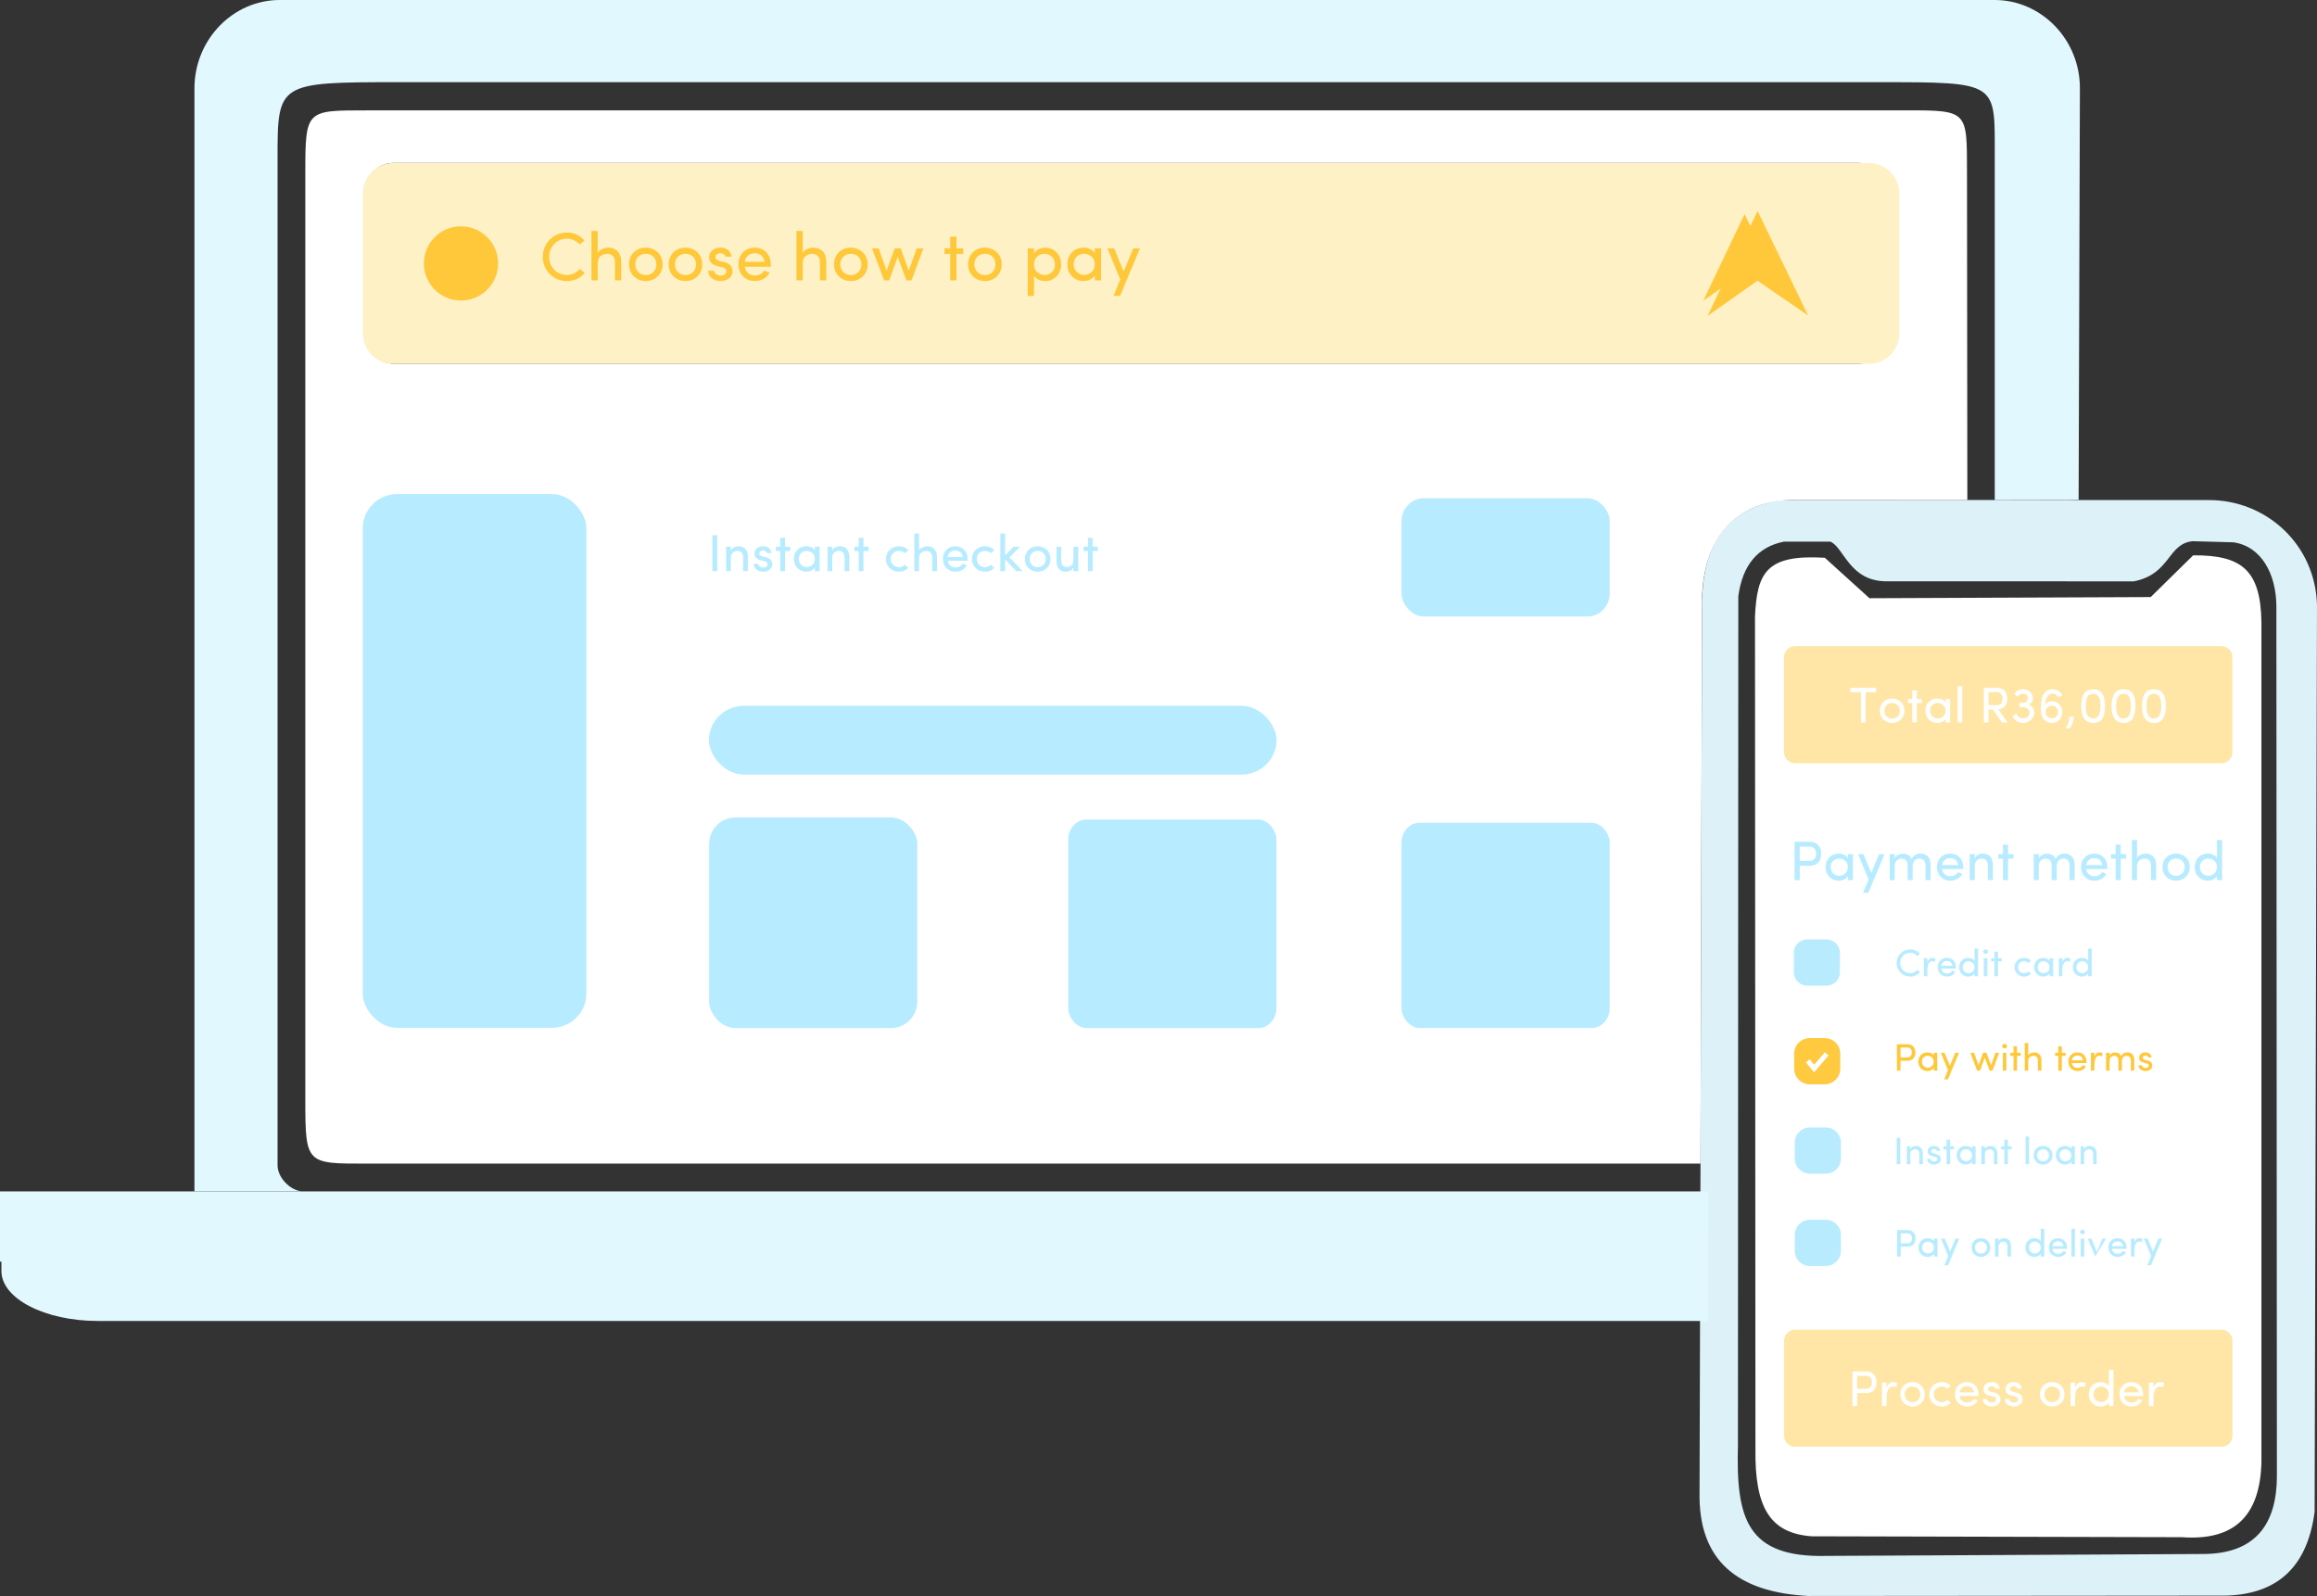 <?xml version="1.0" encoding="UTF-8"?>
<!DOCTYPE svg PUBLIC "-//W3C//DTD SVG 1.1//EN" "http://www.w3.org/Graphics/SVG/1.1/DTD/svg11.dtd">
<!-- Creator: CorelDRAW 2018 (64-Bit Evaluation Version) -->
<svg xmlns="http://www.w3.org/2000/svg" xml:space="preserve" width="200.342mm" height="137.993mm" version="1.1" style="shape-rendering:geometricPrecision; text-rendering:geometricPrecision; image-rendering:optimizeQuality; fill-rule:evenodd; clip-rule:evenodd"
viewBox="0 0 21573.56 14859.6"
 xmlns:xlink="http://www.w3.org/1999/xlink">
 <rect x="0" y="0" width="21573.56" height="14859.6" fill="#333333" stroke="none"/>
 <defs>
  <style type="text/css">
   <![CDATA[
    .str0 {stroke:white;stroke-width:45.58;stroke-miterlimit:22.926}
    .fil16 {fill:none}
    .fil3 {fill:#b7ebff}
    .fil2 {fill:#e2f8ff}
    .fil15 {fill:#FFC83A;fill-rule:nonzero}
    .fil4 {fill:#b7ebff}
    .fil12 {fill:white;fill-rule:nonzero}
    .fil0 {fill:#FFFFFF}
    .fil11 {fill:#FFC83A;fill-opacity:0.45}
    .fil14 {fill:#FFC83A;fill-opacity:0.961}
    .fil13 {fill:#b7ebff;fill-opacity:0.961}
    .fil1 {fill:#e2f8ff;fill-opacity:0.961}
    .fil7 {fill: #FFC83A;}
    .fil5 {fill: #fef1c5;}
    .fil6 {fill:#FFC83A}
    .fil8 {fill:#FFC83A}
    .fil9 {fill:#FFC83A;fill-rule:nonzero}
    .fil10 {fill: #FFC83A;fill-rule:nonzero}
   ]]>
  </style>
 </defs>
 <g id="Layer_x0020_1">
  <g id="_2431265610256">
   <path class="fil0" d="M16990.8 5193.12c-542.79,-32.26 -630.69,134.81 -650.04,547.13l4.16 7753.55c-6.26,536.18 130.96,781.01 522.64,810.08l3447.65 8.39c559.66,40.83 754.59,-274.47 741.04,-793.31l0 -7723.09c-7.14,-487.04 -181.91,-628.64 -635.85,-625.39l-395.2 388.62 -2618.61 10.67 -415.79 -376.66z"/>
   <path class="fil1" d="M20517 14468.74l-3505.62 17.8c-749.63,18.68 -847.99,-348.33 -829.44,-1031.91l3.48 -7903.56c38.73,-284.24 175.97,-458.43 424.65,-508.06l431.67 -0.19c125.74,49.72 176.54,370.49 524.42,369.56l2302.45 0.42c343.53,-68.98 310.49,-347.06 544.85,-373.86l382.26 10.56c259.74,37.11 396.11,293.76 399.56,588.66l4.89 8103.12c0.26,438.42 -190.21,724.96 -683.16,727.46zm-3933.83 -9814.14c-471.17,74.47 -745.78,378.34 -735.32,1014.72l-23.35 8219.39c-14.53,650.36 362.78,937.98 1015.19,970.89l3814.39 -3.21c510.45,10.8 825.29,-229.15 897.32,-780.29l22.16 -8438.22c-11.63,-563.35 -470.01,-985.04 -1010.32,-981.84l-3980.07 -1.45z"/>
   <path class="fil2" d="M15901.5 12299.01l-14991.42 0c-493.33,0 -896.86,-208.93 -896.86,-464.34l0 -87.51 -13.21 0 0 -654.62 15908.35 0 -2.36 415.85 -4.49 790.62z"/>
   <path class="fil2" d="M15908.35 11092.53l-13097.59 0c-112.34,-10.52 -226.43,-130.07 -226.43,-242.93l0 -9391.93c0,-683.87 10.83,-692.47 1107.11,-692.47l13793.57 0c1128.5,0 1088.09,-2.94 1088.1,687.32l0.11 3202.81 780.84 -1.59 11.85 -3831.39c1.39,-452.31 -357.37,-822.35 -794.2,-822.35l-15966.95 0c-436.83,0 -794.2,370.04 -794.2,822.35l0 10270.18 14097.8 0z"/>
   <path class="fil0" d="M3408.15 1027.74l14341.18 -0.51c575.26,-0.02 564.77,4.99 565.37,576.85l3.22 3051.15 -1571.57 -0.58c-415.27,-15.11 -865.96,192.44 -898.47,890.31l-14.71 5289.12 -12425.03 0c-549.47,0 -565.37,4.73 -565.37,-576.85l0 -8652.64c0,-581.57 9.45,-576.83 565.37,-576.85zm257.72 489.06l13638.22 0c152.5,0 277.23,127.39 277.23,282.86l0 1304.04c0,155.48 -124.84,282.85 -277.23,282.85l-13638.22 0c-152.37,0 -277.23,-127.27 -277.23,-282.85l0 -1304.04c0,-155.58 124.75,-282.86 277.23,-282.86z"/>
   <rect class="fil3" x="6602.7" y="7610.89" width="1938.3" height="1961.47" rx="246.09" ry="247.77"/>
   <rect class="fil3" x="9946.42" y="7630.66" width="1938.31" height="1941.48" rx="168.86" ry="185.7"/>
   <rect class="fil3" x="13049.48" y="7660.36" width="1938.3" height="1911.45" rx="169.35" ry="184.49"/>
   <rect class="fil3" x="13049.49" y="4639.01" width="1938.3" height="1100.83" rx="205.48" ry="215.37"/>
   <rect class="fil3" x="3377.62" y="4599.84" width="2081.58" height="4970.01" rx="320.58" ry="318.41"/>
   <rect class="fil3" x="6600.87" y="6571.45" width="5284.99" height="640.49" rx="326.5" ry="320.26"/>
   <polygon class="fil4" points="6633.04,5318 6633.04,4982.97 6678.26,4982.97 6678.26,5318 "/>
   <path id="1" class="fil4" d="M6805.09 5195.54l0 122.46 -44.25 0 0 -227.08 44.25 0 0 34.12c6.48,-12.64 16.21,-22.38 29.26,-29.02 12.97,-6.64 26.91,-9.96 41.74,-9.96 28.53,0 50,8.74 64.51,26.34 15.15,17.26 22.85,42.06 23.01,74.31l0 131.29 -44.25 0 0 -128.37c0,-19.12 -4.54,-33.88 -13.54,-44.17 -8.75,-10.78 -21.64,-16.13 -38.74,-16.13 -17.26,0 -31.93,5.6 -43.92,16.86 -12.07,11.18 -18.07,27.72 -18.07,49.35z"/>
   <path id="2" class="fil4" d="M7050.49 5102.66c15.15,-11.1 33.47,-16.6 55.03,-16.6 21.47,0 39.3,5.5 53.32,16.53 14.11,11.02 22.13,26.74 23.99,47.17l-42.22 0c-1.3,-7.38 -5.19,-13.29 -11.67,-17.75 -7.13,-4.38 -14.99,-6.57 -23.74,-6.57 -8.67,0 -16.04,1.86 -22.04,5.6 -6.48,2.91 -10.53,8.02 -12.32,15.15 -1.7,7.13 -1.45,12.8 0.73,17.01 3.64,7.3 12.56,12.97 26.74,17.02l33.48 8.18c39.3,9.65 58.91,31.77 58.91,66.38 0,20.5 -8.51,37.03 -25.61,49.76 -17.26,12.23 -37.44,18.32 -60.54,18.32 -23.18,0 -43.28,-6.65 -60.38,-20.02 -17.1,-13.3 -25.77,-30.96 -26.09,-53.09l41.81 0c1.86,11.75 7.86,20.43 18.07,25.93 9.89,6.25 20.59,9 32.1,8.36 11.5,-0.66 20.42,-3.74 26.74,-9.24 6.32,-5.6 9.89,-12.32 10.7,-20.27 0.65,-7.94 -1.79,-14.26 -7.38,-19.04 -5.51,-4.79 -13.14,-8.27 -22.78,-10.46l-31.12 -7.21c-21.97,-5.92 -38.17,-14.59 -48.54,-26.18 -9.97,-12 -14.11,-26.99 -12.32,-45.05 1.7,-18.08 10.13,-32.66 25.12,-43.93z"/>
   <polygon id="3" class="fil4" points="7309.34,5007.76 7309.34,5090.91 7356.99,5090.91 7356.99,5130.3 7309.34,5130.3 7309.34,5318 7265.08,5318 7265.08,5130.3 7224.23,5130.3 7224.23,5090.91 7265.08,5090.91 7265.08,5007.76 "/>
   <path id="4" class="fil4" d="M7564.93 5259.16c14.59,-13.61 21.88,-31.93 21.88,-55.03 0,-23.1 -7.61,-41.33 -22.76,-54.63 -15.24,-13.29 -33.16,-20.01 -53.73,-20.18 -20.66,0 -37.93,6.89 -51.87,20.68 -13.93,13.61 -20.9,31.44 -20.9,53.65 0,22.12 7.13,40.36 21.39,54.54 14.27,14.26 31.85,21.4 52.76,21.4 20.91,0 38.66,-6.82 53.24,-20.43zm66.62 58.84l-44.25 0 0 -34.85c-7.14,11.91 -17.92,21.47 -32.34,28.77 -14.43,7.29 -30.15,10.94 -47.33,10.94 -31.45,0 -58.76,-11.03 -81.86,-33.07 -22.28,-21.97 -33.47,-50.49 -33.47,-85.41 0,-35.02 11.03,-63.46 32.98,-85.26 22.04,-21.88 49.51,-32.9 82.42,-33.06 16.45,0 32.34,3.4 47.49,10.21 14.91,7.45 25.61,17.01 32.1,28.77l0 -34.12 44.25 0 0 227.08z"/>
   <path id="5" class="fil4" d="M7749.15 5195.54l0 122.46 -44.25 0 0 -227.08 44.25 0 0 34.12c6.48,-12.64 16.21,-22.38 29.26,-29.02 12.97,-6.64 26.91,-9.96 41.74,-9.96 28.53,0 50,8.74 64.51,26.34 15.15,17.26 22.85,42.06 23.01,74.31l0 131.29 -44.25 0 0 -128.37c0,-19.12 -4.54,-33.88 -13.54,-44.17 -8.75,-10.78 -21.64,-16.13 -38.74,-16.13 -17.26,0 -31.93,5.6 -43.92,16.86 -12.07,11.18 -18.07,27.72 -18.07,49.35z"/>
   <polygon id="6" class="fil4" points="8039.94,5007.76 8039.94,5090.91 8087.59,5090.91 8087.59,5130.3 8039.94,5130.3 8039.94,5318 7995.68,5318 7995.68,5130.3 7954.83,5130.3 7954.83,5090.91 7995.68,5090.91 7995.68,5007.76 "/>
   <path id="7" class="fil4" d="M8371.4 5086.06c35.01,0 63.69,12.23 86.15,36.62l-33.72 28.04c-14.18,-14.26 -32.01,-21.4 -53.41,-21.4 -21.31,0 -39.47,6.89 -54.38,20.75 -14.99,13.61 -22.53,31.69 -22.53,54.3 0,22.53 7.62,40.84 22.78,54.94 15.24,14.18 33.39,21.24 54.63,21.24 21.39,0 39.06,-7.45 52.92,-22.37l34.2 28.2c-22.61,24.31 -51.21,36.47 -85.66,36.47 -34.52,0 -63.69,-10.94 -87.53,-32.82 -23.74,-22.22 -35.58,-50.74 -35.58,-85.66 0,-34.93 11.67,-63.38 34.93,-85.26 23.34,-21.88 52.36,-32.9 87.2,-33.06z"/>
   <path id="8" class="fil4" d="M8557.39 5195.54l0 122.46 -44.25 0 0 -350.59 44.25 0 0 157.63c6.16,-12.64 16.69,-22.38 31.61,-29.02 14.83,-6.64 29.26,-9.96 43.2,-9.96 28.69,0 51.3,8.91 67.74,26.82 16.45,17.91 24.56,42.46 24.24,73.83l0 131.29 -44.26 0 0 -128.37c0,-18.89 -5.02,-33.39 -14.99,-43.69 -9.65,-11.1 -23.01,-16.62 -40.11,-16.62 -17.1,0 -32.59,5.44 -46.52,16.38 -13.95,10.94 -20.91,27.56 -20.91,49.84z"/>
   <path id="9" class="fil4" d="M9008.95 5203.81c0,10.05 -0.16,15.8 -0.48,17.42l-184.29 0c2.19,18.32 10.29,33.47 24.23,45.55 13.46,11.1 28.54,16.69 45.31,16.69 32.82,0 55.75,-11.75 68.89,-35.26 0.32,0 0.81,0.09 1.45,0.41 0.57,0.32 1.7,0.89 3.33,1.7 1.86,0.81 4.37,1.78 7.54,2.83 3.16,1.14 5.59,2.11 7.13,2.92l18.55 6.89c-9.31,19.12 -23.42,33.88 -42.3,44.25 -18.8,10.46 -39.55,15.65 -62.17,15.65 -32.5,0 -60.22,-10.94 -83.3,-32.91 -21.97,-21.97 -32.91,-50.73 -32.91,-86.15 0,-35.5 10.94,-63.94 32.75,-85.43 21.88,-21.39 49.51,-32.17 83.07,-32.33 33.54,0 60.62,10.85 81.2,32.5 21.31,21.55 32,50 32,85.25zm-66.29 -62.08c-12.64,-10.87 -28.36,-16.29 -47,-16.29 -18.72,0 -34.77,5.43 -48.22,16.29 -13.29,11.59 -21.07,26.66 -23.26,44.98l140.77 0c-2.19,-18.32 -9.65,-33.39 -22.29,-44.98z"/>
   <path id="10" class="fil4" d="M9172.26 5086.06c35.01,0 63.69,12.23 86.15,36.62l-33.72 28.04c-14.18,-14.26 -32.01,-21.4 -53.41,-21.4 -21.31,0 -39.47,6.89 -54.38,20.75 -14.99,13.61 -22.53,31.69 -22.53,54.3 0,22.53 7.62,40.84 22.78,54.94 15.24,14.18 33.39,21.24 54.63,21.24 21.39,0 39.06,-7.45 52.92,-22.37l34.2 28.2c-22.61,24.31 -51.21,36.47 -85.66,36.47 -34.52,0 -63.69,-10.94 -87.53,-32.82 -23.74,-22.22 -35.58,-50.74 -35.58,-85.66 0,-34.93 11.67,-63.38 34.93,-85.26 23.34,-21.88 52.36,-32.9 87.2,-33.06z"/>
   <polygon id="11" class="fil4" points="9358.25,5318 9314.01,5318 9314.01,4967.41 9358.25,4967.41 9358.25,5170.02 9436.63,5090.91 9496.92,5090.91 9399.58,5188.98 9520.18,5318 9461.75,5318 9358.25,5207.05 "/>
   <path id="12" class="fil4" d="M9715.25 5259.57c14.18,-13.95 21.31,-32.26 21.31,-54.95 0,-22.78 -7.13,-40.93 -21.31,-54.54 -14.18,-13.7 -31.85,-20.58 -53,-20.75 -21.07,0 -38.82,6.82 -53.16,20.51 -14.5,13.77 -21.81,31.93 -21.81,54.54 0,22.53 7.14,40.84 21.32,54.94 14.18,14.18 31.93,21.24 53.24,21.24 21.4,0 39.23,-6.97 53.41,-20.99zm-53.16 63.3c-33.07,0 -61.11,-10.94 -84.28,-32.82 -23.18,-21.88 -34.77,-50.42 -34.77,-85.66 0,-35.26 11.43,-63.87 34.2,-85.75 22.78,-21.88 50.89,-32.74 84.45,-32.57 33.72,0 61.92,10.94 84.69,32.82 22.94,22.04 34.44,50.57 34.44,85.5 0,34.92 -11.5,63.37 -34.52,85.41 -23.01,22.04 -51.14,33.07 -84.2,33.07z"/>
   <path id="13" class="fil4" d="M9995.08 5213.53l0 -122.62 44.25 0 0 227.08 -44.25 0 0 -33.88c-6.48,12.48 -16.21,22.13 -29.26,28.77 -12.97,6.64 -26.75,9.97 -41.33,9.97 -28.13,0 -49.76,-8.84 -64.92,-26.59 -15.15,-17.75 -22.69,-42.38 -22.53,-73.91l0 -131.45 44.25 0 0 128.29c0,18.88 4.38,33.72 13.05,44.49 8.75,10.61 21.88,15.88 39.47,15.88 17.58,0 32.18,-5.51 43.92,-16.62 11.75,-11.1 17.51,-27.56 17.35,-49.44z"/>
   <polygon id="14" class="fil4" points="10173.78,5007.76 10173.78,5090.91 10221.43,5090.91 10221.43,5130.3 10173.78,5130.3 10173.78,5318 10129.53,5318 10129.53,5130.3 10088.68,5130.3 10088.68,5090.91 10129.53,5090.91 10129.53,5007.76 "/>
   <path class="fil5" d="M3661.89 1517.82l13739.97 0c155.58,0 282.86,127.27 282.86,282.85l0 1304.04c0,155.58 -127.28,282.86 -282.86,282.86l-13739.97 0c-155.58,0 -282.86,-127.28 -282.86,-282.86l0 -1304.04c0,-155.58 127.28,-282.85 282.86,-282.85z"/>
   <g>
    <polygon class="fil6" points="16244.51,2528.68 15859.37,2800.01 16244,1993.44 16632.89,2797.38 "/>
    <polygon class="fil7" points="16365.51,2612.4 15899.38,2940.79 16364.87,1964.61 16835.54,2937.61 "/>
   </g>
   <path class="fil8" d="M4292.23 2107.23c190.79,0 345.46,154.68 345.46,345.47 0,190.8 -154.67,345.47 -345.46,345.47 -190.79,0 -345.47,-154.67 -345.47,-345.47 0,-190.79 154.68,-345.47 345.47,-345.47z"/>
   <path class="fil9" d="M4167.85 2662.42l0 -25.18 167.21 -203.8c20.09,-23.38 30.14,-45.49 30.14,-66.21 0,-20.84 -7.29,-37.23 -21.78,-49.29 -14.49,-12.16 -31.83,-18.3 -52.03,-18.51 -20.1,0 -37.02,6.03 -50.67,18.2 -13.75,12.06 -21.89,28.03 -24.65,47.8l-54.57 -13.43c5.5,-32.57 20.31,-58.91 44.21,-79.12 24.96,-19.99 54.68,-29.93 89.16,-29.93 34.48,0 64.3,11.32 89.58,34.05 25.27,22.64 37.86,52.14 37.86,88.53 0,36.39 -15.02,72.23 -45.27,107.46l-113.38 132.95 159.29 0 0 56.48 -255.1 0z"/>
   <path class="fil10" d="M5118.71 2551.41c-43.08,-44.15 -64.67,-97.43 -64.67,-159.88 0,-62.33 21.59,-115.62 64.67,-159.76 43.4,-44.15 97.54,-66.27 162.31,-66.27 64.89,0 118.6,24.68 161.47,74.03l-44.89 37.23c-33.28,-36.27 -73.17,-54.46 -119.66,-54.46 -46.59,0 -85.63,16.49 -117.21,49.46 -31.59,32.97 -47.34,72.86 -47.34,119.77 0,47.01 15.74,86.8 47.34,119.56 31.16,32.55 70.62,48.82 118.48,48.82 47.77,0 87.65,-18.82 119.67,-56.37l44.79 37.86c-42.76,50.21 -96.8,75.31 -162,75.31 -65.2,0 -119.56,-21.81 -162.96,-65.31zm446.33 -101.79l0 160.72 -58.08 0 0 -460.15 58.08 0 0 206.89c8.08,-16.59 21.9,-29.35 41.48,-38.08 19.47,-8.72 38.4,-13.08 56.7,-13.08 37.66,0 67.32,11.69 88.93,35.2 21.59,23.51 32.23,55.74 31.8,96.9l0 172.32 -58.07 0 0 -168.48c0,-24.79 -6.6,-43.83 -19.68,-57.34 -12.65,-14.57 -30.21,-21.81 -52.65,-21.81 -22.44,0 -42.76,7.13 -61.06,21.49 -18.3,14.35 -27.44,36.16 -27.44,65.42zm518.11 84.03c18.62,-18.3 27.98,-42.33 27.98,-72.12 0,-29.89 -9.36,-53.71 -27.98,-71.59 -18.61,-17.97 -41.8,-27.02 -69.56,-27.23 -27.65,0 -50.95,8.94 -69.78,26.91 -19.04,18.09 -28.61,41.91 -28.61,71.59 0,29.57 9.37,53.62 27.98,72.12 18.62,18.62 41.91,27.87 69.89,27.87 28.08,0 51.48,-9.14 70.09,-27.55zm-69.77 83.08c-43.41,0 -80.2,-14.36 -110.62,-43.08 -30.42,-28.72 -45.64,-66.16 -45.64,-112.43 0,-46.27 15,-83.81 44.88,-112.53 29.89,-28.72 66.81,-42.98 110.84,-42.76 44.25,0 81.27,14.35 111.15,43.07 30.11,28.93 45.22,66.38 45.22,112.22 0,45.85 -15.11,83.19 -45.31,112.12 -30.22,28.92 -67.12,43.4 -110.52,43.4zm439.08 -83.08c18.62,-18.3 27.98,-42.33 27.98,-72.12 0,-29.89 -9.36,-53.71 -27.98,-71.59 -18.61,-17.97 -41.8,-27.02 -69.56,-27.23 -27.65,0 -50.95,8.94 -69.78,26.91 -19.04,18.09 -28.61,41.91 -28.61,71.59 0,29.57 9.37,53.62 27.98,72.12 18.62,18.62 41.91,27.87 69.89,27.87 28.08,0 51.48,-9.14 70.09,-27.55zm-69.77 83.08c-43.41,0 -80.2,-14.36 -110.62,-43.08 -30.42,-28.72 -45.64,-66.16 -45.64,-112.43 0,-46.27 15,-83.81 44.88,-112.53 29.89,-28.72 66.81,-42.98 110.84,-42.76 44.25,0 81.27,14.35 111.15,43.07 30.11,28.93 45.22,66.38 45.22,112.22 0,45.85 -15.11,83.19 -45.31,112.12 -30.22,28.92 -67.12,43.4 -110.52,43.4zm253.68 -289c19.9,-14.58 43.93,-21.81 72.22,-21.81 28.19,0 51.59,7.23 69.99,21.7 18.51,14.46 29.04,35.09 31.49,61.91l-55.42 0c-1.7,-9.68 -6.81,-17.44 -15.31,-23.3 -9.36,-5.74 -19.67,-8.61 -31.16,-8.61 -11.38,0 -21.06,2.44 -28.93,7.34 -8.51,3.82 -13.83,10.53 -16.16,19.89 -2.24,9.36 -1.92,16.81 0.96,22.33 4.78,9.57 16.49,17.02 35.09,22.34l43.93 10.74c51.59,12.66 77.33,41.7 77.33,87.12 0,26.91 -11.17,48.61 -33.61,65.31 -22.66,16.07 -49.15,24.05 -79.46,24.05 -30.42,0 -56.8,-8.72 -79.24,-26.27 -22.44,-17.44 -33.82,-40.63 -34.25,-69.67l54.89 0c2.44,15.42 10.32,26.8 23.72,34.04 12.98,8.18 27.02,11.8 42.13,10.95 15.1,-0.85 26.8,-4.89 35.09,-12.13 8.3,-7.33 12.98,-16.16 14.04,-26.59 0.85,-10.42 -2.34,-18.73 -9.68,-25 -7.23,-6.27 -17.23,-10.84 -29.88,-13.72l-40.86 -9.47c-28.82,-7.76 -50.09,-19.15 -63.71,-34.36 -13.08,-15.73 -18.51,-35.42 -16.17,-59.14 2.24,-23.71 13.3,-42.86 32.97,-57.64zm540.14 132.74c0,13.19 -0.22,20.74 -0.64,22.87l-241.89 0c2.88,24.03 13.51,43.92 31.81,59.78 17.66,14.57 37.44,21.91 59.45,21.91 43.08,0 73.18,-15.42 90.42,-46.27 0.42,0 1.06,0.11 1.91,0.54 0.75,0.42 2.24,1.16 4.36,2.23 2.46,1.07 5.75,2.34 9.9,3.73 4.15,1.49 7.34,2.77 9.36,3.82l24.36 9.05c-12.23,25.1 -30.73,44.46 -55.52,58.07 -24.68,13.72 -51.9,20.54 -81.58,20.54 -42.65,0 -79.03,-14.36 -109.35,-43.19 -28.82,-28.83 -43.18,-66.58 -43.18,-113.07 0,-46.58 14.36,-83.92 42.98,-112.11 28.72,-28.08 64.99,-42.23 109.02,-42.44 44.04,0 79.57,14.25 106.59,42.65 27.98,28.29 42.02,65.62 42.02,111.89zm-87.01 -81.47c-16.59,-14.26 -37.24,-21.39 -61.69,-21.39 -24.57,0 -45.64,7.13 -63.3,21.39 -17.44,15.2 -27.65,35 -30.53,59.03l184.76 0c-2.88,-24.03 -12.65,-43.83 -29.25,-59.03zm384.74 70.63l0 160.72 -58.08 0 0 -460.15 58.08 0 0 206.89c8.08,-16.59 21.9,-29.35 41.48,-38.08 19.47,-8.72 38.4,-13.08 56.7,-13.08 37.66,0 67.32,11.69 88.93,35.2 21.59,23.51 32.23,55.74 31.8,96.9l0 172.32 -58.07 0 0 -168.48c0,-24.79 -6.6,-43.83 -19.68,-57.34 -12.65,-14.57 -30.21,-21.81 -52.65,-21.81 -22.44,0 -42.76,7.13 -61.06,21.49 -18.3,14.35 -27.44,36.16 -27.44,65.42zm518.11 84.03c18.62,-18.3 27.98,-42.33 27.98,-72.12 0,-29.89 -9.36,-53.71 -27.98,-71.59 -18.61,-17.97 -41.8,-27.02 -69.56,-27.23 -27.65,0 -50.95,8.94 -69.78,26.91 -19.04,18.09 -28.61,41.91 -28.61,71.59 0,29.57 9.37,53.62 27.98,72.12 18.62,18.62 41.91,27.87 69.89,27.87 28.08,0 51.48,-9.14 70.09,-27.55zm-69.77 83.08c-43.41,0 -80.2,-14.36 -110.62,-43.08 -30.42,-28.72 -45.64,-66.16 -45.64,-112.43 0,-46.27 15,-83.81 44.88,-112.53 29.89,-28.72 66.81,-42.98 110.84,-42.76 44.25,0 81.27,14.35 111.15,43.07 30.11,28.93 45.22,66.38 45.22,112.22 0,45.85 -15.11,83.19 -45.31,112.12 -30.22,28.92 -67.12,43.4 -110.52,43.4zm675.11 -304.43l-110.3 298.05 -47.97 0 -81.05 -218.91 -78.5 218.91 -47.33 0 -113.5 -298.05 62.01 0 74.45 208.59 74.88 -208.59 56.06 0 74.78 208.59 74.46 -208.59 62 0zm307.84 -109.13l0 109.13 62.54 0 0 51.7 -62.54 0 0 246.35 -58.07 0 0 -246.35 -53.62 0 0 -51.7 53.62 0 0 -109.13 58.07 0zm334.95 330.48c18.62,-18.3 27.98,-42.33 27.98,-72.12 0,-29.89 -9.36,-53.71 -27.98,-71.59 -18.61,-17.97 -41.8,-27.02 -69.56,-27.23 -27.65,0 -50.95,8.94 -69.78,26.91 -19.04,18.09 -28.61,41.91 -28.61,71.59 0,29.57 9.37,53.62 27.98,72.12 18.62,18.62 41.91,27.87 69.89,27.87 28.08,0 51.48,-9.14 70.09,-27.55zm-69.77 83.08c-43.41,0 -80.2,-14.36 -110.62,-43.08 -30.42,-28.72 -45.64,-66.16 -45.64,-112.43 0,-46.27 15,-83.81 44.88,-112.53 29.89,-28.72 66.81,-42.98 110.84,-42.76 44.25,0 81.27,14.35 111.15,43.07 30.11,28.93 45.22,66.38 45.22,112.22 0,45.85 -15.11,83.19 -45.31,112.12 -30.22,28.92 -67.12,43.4 -110.52,43.4zm485.04 -226.67c-18.4,18.3 -27.65,42.65 -27.65,73.18 0,30.42 9.79,54.14 29.25,71.16 19.58,17.02 42.65,25.53 69.46,25.53 26.81,0 49.67,-8.94 68.51,-26.8 17.86,-17.77 26.8,-41.17 26.8,-70.21 0,-29.03 -9.36,-52.97 -28.08,-71.58 -18.82,-18.62 -42.01,-28.08 -69.35,-28.3 -27.45,-0.22 -50.42,8.83 -68.93,27.02zm-86.37 -77.76l58.08 0 0 46.91c9.78,-16.69 23.93,-29.57 42.65,-38.5 18.3,-9.9 38.71,-14.78 61.37,-14.78 41.59,0 76.8,14.46 105.52,43.5 28.83,28.72 43.18,66.16 43.18,112.22 0,46.06 -14.25,83.39 -42.86,112.11 -28.51,28.61 -63.82,42.98 -105.84,42.98 -22.66,0 -43.4,-4.47 -62.33,-13.41 -18.83,-8.94 -32.77,-21.48 -41.7,-37.44l0 189.34 -58.08 0 0 -442.92zm595.35 220.83c19.15,-17.88 28.72,-41.91 28.72,-72.22 0,-30.32 -10,-54.25 -29.89,-71.7 -20,-17.44 -43.5,-26.27 -70.52,-26.49 -27.13,0 -49.78,9.05 -68.08,27.13 -18.3,17.88 -27.44,41.28 -27.44,70.41 0,29.04 9.36,52.98 28.08,71.59 18.72,18.73 41.8,28.08 69.24,28.08 27.45,0 50.74,-8.94 69.89,-26.8zm87.43 77.22l-58.07 0 0 -45.73c-9.36,15.64 -23.51,28.18 -42.44,37.75 -18.93,9.57 -39.57,14.36 -62.12,14.36 -41.26,0 -77.11,-14.47 -107.43,-43.4 -29.26,-28.83 -43.93,-66.27 -43.93,-112.12 0,-45.95 14.46,-83.28 43.29,-111.89 28.93,-28.72 65,-43.19 108.18,-43.4 21.59,0 42.44,4.47 62.33,13.4 19.58,9.79 33.62,22.34 42.13,37.76l0 -44.79 58.07 0 0 298.05zm361.87 -298.05l-185.08 442.92 -60.73 0 62.54 -154.02 -119.35 -288.9 62.01 0 89.13 215.72 89.45 -215.72 62.01 0z"/>
   <path class="fil11" d="M16713.02 6016.06l3970.61 0c56.12,0 102.04,45.89 102.04,102.02l0 885.98c0,56.12 -45.92,102.03 -102.04,102.03l-3970.61 0c-56.1,0 -102.02,-45.91 -102.02,-102.03l0 -885.98c0,-56.12 45.92,-102.02 102.02,-102.02z"/>
   <path class="fil11" d="M16714 12380.16l3970.61 0c56.12,0 102.04,45.89 102.04,102.02l0 885.98c0,56.12 -45.92,102.03 -102.04,102.03l-3970.61 0c-56.1,0 -102.02,-45.91 -102.02,-102.03l0 -885.98c0,-56.12 45.92,-102.02 102.02,-102.02z"/>
   <polygon class="fil12" points="17229.24,6445.19 17229.24,6404.49 17469.2,6404.49 17469.2,6445.19 17370.97,6445.19 17370.97,6726.78 17327.46,6726.78 17327.46,6445.19 "/>
   <path id="1" class="fil12" d="M17668.93 6670.57c13.64,-13.41 20.5,-31.02 20.5,-52.86 0,-21.9 -6.86,-39.37 -20.5,-52.46 -13.64,-13.17 -30.64,-19.8 -50.98,-19.95 -20.28,0 -37.34,6.55 -51.15,19.72 -13.96,13.26 -20.97,30.72 -20.97,52.47 0,21.67 6.86,39.29 20.5,52.85 13.64,13.64 30.71,20.43 51.21,20.43 20.59,0 37.73,-6.7 51.38,-20.19zm-51.14 60.88c-31.81,0 -58.78,-10.52 -81.07,-31.57 -22.3,-21.04 -33.45,-48.49 -33.45,-82.4 0,-33.92 10.99,-61.43 32.9,-82.49 21.9,-21.05 48.96,-31.5 81.24,-31.34 32.43,0 59.56,10.52 81.46,31.57 22.06,21.2 33.13,48.64 33.13,82.25 0,33.6 -11.07,60.96 -33.21,82.17 -22.14,21.2 -49.19,31.8 -81,31.8z"/>
   <polygon id="2" class="fil12" points="17847.39,6428.34 17847.39,6508.33 17893.23,6508.33 17893.23,6546.23 17847.39,6546.23 17847.39,6726.78 17804.83,6726.78 17804.83,6546.23 17765.53,6546.23 17765.53,6508.33 17804.83,6508.33 17804.83,6428.34 "/>
   <path id="3" class="fil12" d="M18093.29 6670.18c14.03,-13.09 21.04,-30.72 21.04,-52.94 0,-22.22 -7.32,-39.76 -21.9,-52.55 -14.66,-12.78 -31.89,-19.25 -51.69,-19.4 -19.88,0 -36.48,6.62 -49.9,19.88 -13.41,13.09 -20.1,30.25 -20.1,51.61 0,21.28 6.86,38.82 20.58,52.46 13.72,13.72 30.64,20.58 50.75,20.58 20.12,0 37.18,-6.55 51.23,-19.64zm64.08 56.6l-42.57 0 0 -33.52c-6.86,11.46 -17.23,20.65 -31.11,27.67 -13.88,7.02 -29,10.52 -45.53,10.52 -30.25,0 -56.52,-10.6 -78.74,-31.8 -21.44,-21.13 -32.2,-48.58 -32.2,-82.17 0,-33.68 10.6,-61.05 31.72,-82.02 21.21,-21.04 47.64,-31.65 79.29,-31.8 15.83,0 31.11,3.27 45.69,9.82 14.34,7.17 24.64,16.37 30.87,27.67l0 -32.82 42.57 0 0 218.45z"/>
   <polygon id="4" class="fil12" points="18227.91,6726.78 18227.91,6389.51 18270.48,6389.51 18270.48,6726.78 "/>
   <path id="5" class="fil12" d="M18593.79 6445.19l-78.9 0 0 120.22 77.1 0c17.85,0 31.35,-5.38 40.31,-16.22 9.05,-11.62 13.57,-26.2 13.57,-43.89 0,-17.7 -4.52,-32.05 -13.57,-43.19 -8.33,-11.31 -21.2,-16.92 -38.51,-16.92zm-78.9 160.91l0 120.68 -43.5 0 0 -322.29 123.1 0c31.57,0 55.27,9.82 71.02,29.46 15.75,19.65 23.7,42.95 23.86,70.09 -0.16,27.13 -6.95,49.98 -20.43,68.76 -13.48,18.72 -34.38,29.24 -62.52,31.73l86.22 122.24 -52.7 0 -83.73 -120.68 -41.32 0z"/>
   <path id="6" class="fil12" d="M18837.96 6584.11l-34.46 0 0 -40.69 34.46 0c10.37,0.31 19.57,-2.81 27.67,-9.36 7.8,-7.01 12.71,-16.37 14.81,-27.91 2.19,-11.61 0.31,-21.35 -5.45,-29.31 -7.17,-10.99 -18.95,-16.84 -35.4,-17.62 -21.91,-1.95 -39.77,7.17 -53.49,27.44l-31.26 -24.71c8.35,-14.42 20.58,-25.8 36.57,-34.22 16.6,-7.95 33.83,-11.38 51.84,-10.13 24.64,1.16 44.98,10.21 60.88,27.05 16.53,16.14 24.56,35.23 24.09,57.38 0,5.92 -1.01,12.16 -2.96,18.7 -5.61,18.32 -16.68,32.2 -33.13,41.39 15.52,5.7 27.91,16.53 37.03,32.75 9.21,16.14 12.94,32.75 11.23,49.74 -2.65,25.89 -15.04,47.25 -37.19,64.01 -22.14,16.68 -47.32,24.01 -75.46,21.91 -19.95,-1.56 -37.97,-8.03 -53.95,-19.42 -15.98,-11.46 -28.22,-26.12 -36.72,-44.13l36.96 -20.04c5.61,11.86 13.41,21.36 23.31,28.54 10.21,8.03 21.28,12.56 33.36,13.49 17.78,0.85 32.91,-3.44 45.23,-13.02 13.72,-10.06 20.73,-22.45 21.2,-37.27 0.46,-14.73 -5.22,-27.52 -17.15,-38.36 -11.85,-10.83 -25.89,-16.22 -42.02,-16.22z"/>
   <path id="7" class="fil12" d="M19147.62 6590.19c-10.52,-12.17 -23.85,-18.4 -39.99,-18.72 -16.14,-0.31 -30.32,4.83 -42.49,15.52 -12.16,10.68 -18.39,24.25 -18.7,40.69 -0.31,16.6 4.99,30.72 15.98,42.49 11.31,11.53 24.95,17.62 41.08,18.24 16.14,0.62 29.55,-4.29 40.23,-14.82 11.85,-10.98 18,-24.86 18.48,-41.63 0.46,-16.68 -4.37,-30.64 -14.58,-41.78zm16.22 -97.77c-11.62,-23.39 -28.46,-35.08 -50.53,-35.08 -22.05,0 -39.37,10.06 -52.08,30.1 -12.63,20.12 -17.54,45.6 -14.81,76.48 8.96,-23.15 29.94,-34.7 62.83,-34.53 27.05,0 49.81,10.6 68.29,31.81 18.24,21.13 26.74,45.6 25.57,73.35 -1.25,27.67 -11.69,50.99 -31.35,69.93 -19.64,18.87 -43.19,27.76 -70.78,26.51 -27.52,-1.56 -50.05,-11.54 -67.59,-30.17 -17.54,-18.55 -27.52,-44.75 -29.95,-78.59 -2.41,-33.75 -0.61,-70.94 5.55,-111.48 4.67,-27.99 16.44,-50.75 35.16,-68.29 19.33,-17.46 42.57,-25.8 69.62,-24.86 20.27,0.94 37.73,5.77 52.31,14.58 14.58,8.88 26.35,23.62 35.16,44.35l-37.42 15.9z"/>
   <path id="8" class="fil12" d="M19264.8 6785.71l-29.94 -9.82c22.06,-30.56 32.59,-64.86 31.72,-102.9l43.5 0c-1.95,25.88 -7.17,48.57 -15.67,68.21 -8.57,19.65 -18.4,34.46 -29.62,44.52z"/>
   <path id="9" class="fil12" d="M19541.57 6660.27c10.6,-19.4 15.9,-48.1 15.9,-86.06 0,-38.04 -5.31,-66.66 -15.9,-85.92 -10.61,-19.25 -28.07,-28.92 -52.31,-29.07 -24.25,0.15 -41.79,9.82 -52.7,29.07 -10.77,19.26 -16.14,47.88 -16.14,85.92 0,37.96 5.37,66.66 16.14,86.06 10.76,19.42 28.21,29.09 52.46,29.09 24.25,0 41.79,-9.67 52.55,-29.09zm-163.72 -85.91c0,-45.05 7.41,-81.94 22.14,-110.47 17.08,-30.87 46.93,-46.3 89.5,-46.3 42.57,0 71.96,15.36 88.18,46.08 14.88,26.66 22.38,63.38 22.38,110.31 0,46.85 -7.33,83.81 -21.99,110.78 -15.9,30.95 -45.53,46.38 -88.8,46.23 -74.3,0 -111.41,-52.24 -111.41,-156.63z"/>
   <path id="10" class="fil12" d="M19824.57 6660.27c10.6,-19.4 15.9,-48.1 15.9,-86.06 0,-38.04 -5.31,-66.66 -15.9,-85.92 -10.61,-19.25 -28.07,-28.92 -52.31,-29.07 -24.25,0.15 -41.79,9.82 -52.7,29.07 -10.77,19.26 -16.14,47.88 -16.14,85.92 0,37.96 5.37,66.66 16.14,86.06 10.76,19.42 28.21,29.09 52.46,29.09 24.25,0 41.79,-9.67 52.55,-29.09zm-163.72 -85.91c0,-45.05 7.41,-81.94 22.14,-110.47 17.08,-30.87 46.93,-46.3 89.5,-46.3 42.57,0 71.96,15.36 88.18,46.08 14.88,26.66 22.38,63.38 22.38,110.31 0,46.85 -7.33,83.81 -21.99,110.78 -15.9,30.95 -45.53,46.38 -88.8,46.23 -74.3,0 -111.41,-52.24 -111.41,-156.63z"/>
   <path id="11" class="fil12" d="M20107.57 6660.27c10.6,-19.4 15.9,-48.1 15.9,-86.06 0,-38.04 -5.31,-66.66 -15.9,-85.92 -10.61,-19.25 -28.07,-28.92 -52.31,-29.07 -24.25,0.15 -41.79,9.82 -52.7,29.07 -10.77,19.26 -16.14,47.88 -16.14,85.92 0,37.96 5.37,66.66 16.14,86.06 10.76,19.42 28.21,29.09 52.46,29.09 24.25,0 41.79,-9.67 52.55,-29.09zm-163.72 -85.91c0,-45.05 7.41,-81.94 22.14,-110.47 17.08,-30.87 46.93,-46.3 89.5,-46.3 42.57,0 71.96,15.36 88.18,46.08 14.88,26.66 22.38,63.38 22.38,110.31 0,46.85 -7.33,83.81 -21.99,110.78 -15.9,30.95 -45.53,46.38 -88.8,46.23 -74.3,0 -111.41,-52.24 -111.41,-156.63z"/>
   <path class="fil12" d="M17376.65 12809.99l-84.5 0 0 120.09 82.01 0c17.83,-0.16 31.45,-5.69 40.96,-16.67 9.42,-10.98 14.25,-25.15 14.41,-42.68 0,-17.52 -4.52,-32.17 -13.48,-43.85 -9.34,-11.29 -22.51,-16.9 -39.4,-16.9zm-127.95 281.29l0 -321.94 128.41 0c31.85,0 55.61,9.81 71.49,29.44 16.28,19.07 24.38,42.83 24.38,71.49 0,28.73 -8.1,52.64 -24.22,71.72 -16.2,19.16 -40.11,28.74 -71.8,28.74l-84.81 0 0 120.55 -43.45 0z"/>
   <path id="1" class="fil12" d="M17565.97 13011.93l0 79.35 -42.51 0 0 -218.21 42.51 0 0 49.22c10.67,-35.9 30.84,-53.9 60.67,-53.9 17.21,0 29.83,2.8 37.93,8.33l-6.62 39.88c-9.57,-5.06 -20.32,-7.56 -32.15,-7.56 -19.24,0 -33.96,9.19 -44.31,27.57 -10.36,18.46 -15.51,43.54 -15.51,75.31z"/>
   <path id="2" class="fil12" d="M17858.8 13035.13c13.62,-13.4 20.48,-31 20.48,-52.81 0,-21.88 -6.86,-39.33 -20.48,-52.41 -13.63,-13.16 -30.61,-19.78 -50.93,-19.93 -20.24,0 -37.3,6.54 -51.09,19.71 -13.95,13.23 -20.96,30.68 -20.96,52.41 0,21.64 6.86,39.25 20.48,52.8 13.63,13.63 30.69,20.41 51.17,20.41 20.56,0 37.69,-6.7 51.32,-20.17zm-51.1 60.82c-31.77,0 -58.71,-10.51 -80.99,-31.54 -22.27,-21.03 -33.4,-48.44 -33.4,-82.31 0,-33.88 10.97,-61.37 32.87,-82.4 21.88,-21.02 48.9,-31.45 81.14,-31.3 32.4,0 59.51,10.51 81.39,31.54 22.03,21.18 33.09,48.6 33.09,82.16 0,33.56 -11.06,60.9 -33.18,82.08 -22.11,21.18 -49.14,31.78 -80.91,31.78z"/>
   <path id="3" class="fil12" d="M18081.06 12868.39c33.64,0 61.22,11.76 82.79,35.2l-32.4 26.94c-13.62,-13.71 -30.75,-20.56 -51.32,-20.56 -20.48,0 -37.93,6.62 -52.25,19.93 -14.41,13.08 -21.66,30.45 -21.66,52.18 0,21.64 7.32,39.25 21.89,52.8 14.63,13.63 32.08,20.41 52.48,20.41 20.56,0 37.54,-7.17 50.85,-21.49l32.87 27.1c-21.72,23.36 -49.21,35.04 -82.31,35.04 -33.18,0 -61.21,-10.51 -84.11,-31.54 -22.81,-21.34 -34.18,-48.75 -34.18,-82.31 0,-33.56 11.21,-60.91 33.56,-81.93 22.42,-21.03 50.31,-31.63 83.79,-31.78z"/>
   <path id="4" class="fil12" d="M18422.85 12981.55c0,9.66 -0.15,15.18 -0.46,16.74l-177.1 0c2.11,17.6 9.9,32.17 23.29,43.76 12.92,10.67 27.41,16.04 43.53,16.04 31.54,0 53.58,-11.29 66.2,-33.88 0.3,0 0.78,0.08 1.4,0.39 0.54,0.31 1.64,0.86 3.19,1.64 1.8,0.79 4.21,1.71 7.25,2.72 3.04,1.1 5.37,2.02 6.85,2.81l17.83 6.61c-8.95,18.38 -22.51,32.55 -40.65,42.52 -18.07,10.05 -38,15.03 -59.73,15.03 -31.23,0 -57.86,-10.51 -80.05,-31.62 -21.11,-21.11 -31.62,-48.76 -31.62,-82.79 0,-34.11 10.51,-61.44 31.45,-82.08 21.03,-20.57 47.59,-30.93 79.83,-31.08 32.24,0 58.26,10.43 78.04,31.23 20.48,20.72 30.75,48.05 30.75,81.93zm-63.71 -59.66c-12.15,-10.43 -27.25,-15.65 -45.16,-15.65 -17.99,0 -33.41,5.21 -46.34,15.65 -12.77,11.15 -20.24,25.63 -22.36,43.22l135.27 0c-2.1,-17.6 -9.26,-32.08 -21.42,-43.22z"/>
   <path id="5" class="fil12" d="M18492.16 12884.36c14.57,-10.67 32.17,-15.97 52.88,-15.97 20.63,0 37.76,5.3 51.24,15.88 13.56,10.6 21.27,25.7 23.06,45.32l-40.58 0c-1.24,-7.09 -4.99,-12.77 -11.21,-17.05 -6.86,-4.21 -14.41,-6.31 -22.82,-6.31 -8.33,0 -15.42,1.79 -21.18,5.37 -6.23,2.8 -10.12,7.71 -11.85,14.56 -1.63,6.86 -1.4,12.31 0.71,16.36 3.5,7.01 12.07,12.46 25.69,16.36l32.17 7.86c37.76,9.27 56.62,30.53 56.62,63.78 0,19.71 -8.18,35.59 -24.62,47.81 -16.58,11.77 -35.98,17.61 -58.17,17.61 -22.27,0 -41.59,-6.39 -58.02,-19.23 -16.43,-12.77 -24.77,-29.75 -25.08,-51.01l40.19 0c1.8,11.29 7.56,19.62 17.37,24.92 9.5,6 19.78,8.65 30.84,8.02 11.06,-0.62 19.62,-3.59 25.69,-8.88 6.07,-5.37 9.51,-11.83 10.28,-19.47 0.62,-7.62 -1.71,-13.7 -7.09,-18.3 -5.3,-4.6 -12.62,-7.95 -21.88,-10.05l-29.9 -6.93c-21.11,-5.69 -36.69,-14.02 -46.65,-25.15 -9.58,-11.52 -13.56,-25.93 -11.85,-43.3 1.64,-17.36 9.73,-31.38 24.14,-42.2z"/>
   <path id="6" class="fil12" d="M18697.29 12884.36c14.57,-10.67 32.17,-15.97 52.88,-15.97 20.63,0 37.76,5.3 51.24,15.88 13.56,10.6 21.27,25.7 23.06,45.32l-40.58 0c-1.24,-7.09 -4.99,-12.77 -11.21,-17.05 -6.86,-4.21 -14.41,-6.31 -22.82,-6.31 -8.33,0 -15.42,1.79 -21.18,5.37 -6.23,2.8 -10.12,7.71 -11.85,14.56 -1.63,6.86 -1.4,12.31 0.71,16.36 3.5,7.01 12.07,12.46 25.69,16.36l32.17 7.86c37.76,9.27 56.62,30.53 56.62,63.78 0,19.71 -8.18,35.59 -24.62,47.81 -16.58,11.77 -35.98,17.61 -58.17,17.61 -22.27,0 -41.59,-6.39 -58.02,-19.23 -16.43,-12.77 -24.77,-29.75 -25.08,-51.01l40.19 0c1.8,11.29 7.56,19.62 17.37,24.92 9.5,6 19.78,8.65 30.84,8.02 11.06,-0.62 19.62,-3.59 25.69,-8.88 6.07,-5.37 9.51,-11.83 10.28,-19.47 0.62,-7.62 -1.71,-13.7 -7.09,-18.3 -5.3,-4.6 -12.62,-7.95 -21.88,-10.05l-29.9 -6.93c-21.11,-5.69 -36.69,-14.02 -46.65,-25.15 -9.58,-11.52 -13.56,-25.93 -11.85,-43.3 1.64,-17.36 9.73,-31.38 24.14,-42.2z"/>
   <path id="7" class="fil12" d="M19159.57 13035.13c13.62,-13.4 20.48,-31 20.48,-52.81 0,-21.88 -6.86,-39.33 -20.48,-52.41 -13.63,-13.16 -30.61,-19.78 -50.93,-19.93 -20.24,0 -37.3,6.54 -51.09,19.71 -13.95,13.23 -20.96,30.68 -20.96,52.41 0,21.64 6.86,39.25 20.48,52.8 13.63,13.63 30.69,20.41 51.17,20.41 20.56,0 37.69,-6.7 51.32,-20.17zm-51.1 60.82c-31.77,0 -58.71,-10.51 -80.99,-31.54 -22.27,-21.03 -33.4,-48.44 -33.4,-82.31 0,-33.88 10.97,-61.37 32.87,-82.4 21.88,-21.02 48.9,-31.45 81.14,-31.3 32.4,0 59.51,10.51 81.39,31.54 22.03,21.18 33.09,48.6 33.09,82.16 0,33.56 -11.06,60.9 -33.18,82.08 -22.11,21.18 -49.14,31.78 -80.91,31.78z"/>
   <path id="8" class="fil12" d="M19321.47 13011.93l0 79.35 -42.51 0 0 -218.21 42.51 0 0 49.22c10.67,-35.9 30.84,-53.9 60.67,-53.9 17.21,0 29.83,2.8 37.93,8.33l-6.62 39.88c-9.57,-5.06 -20.32,-7.56 -32.15,-7.56 -19.24,0 -33.96,9.19 -44.31,27.57 -10.36,18.46 -15.51,43.54 -15.51,75.31z"/>
   <path id="9" class="fil12" d="M19613.99 13034.51c14.17,-13.25 21.26,-30.84 21.26,-52.88 0,-22.03 -7.32,-39.48 -21.88,-52.25 -14.64,-12.77 -31.78,-19.24 -51.4,-19.39 -19.71,0 -36.21,6.62 -49.61,19.86 -13.4,13.4 -20.09,30.68 -20.09,52.02 0,21.26 6.77,38.7 20.33,52.17 13.55,13.56 30.29,20.33 50.22,20.33 19.94,0 36.99,-6.62 51.17,-19.86zm64.24 56.77l-42.52 0 0 -33.49c-6.85,11.45 -17.21,20.64 -31.07,27.65 -13.86,7 -29.05,10.51 -45.64,10.51 -30.29,0 -56.46,-10.6 -78.5,-31.78 -21.11,-21.11 -31.69,-48.51 -31.69,-82.08 0,-33.64 10.51,-60.98 31.45,-81.93 21.03,-21.03 47.12,-31.63 78.35,-31.78 16.82,0 32.17,3.27 45.86,9.81 13.63,6.55 24.07,15.81 31.23,27.65l0 -151.48 42.52 0 0 336.9z"/>
   <path id="10" class="fil12" d="M19954.77 12981.55c0,9.66 -0.15,15.18 -0.46,16.74l-177.1 0c2.11,17.6 9.9,32.17 23.29,43.76 12.92,10.67 27.41,16.04 43.53,16.04 31.54,0 53.58,-11.29 66.2,-33.88 0.3,0 0.78,0.08 1.4,0.39 0.54,0.31 1.64,0.86 3.19,1.64 1.8,0.79 4.21,1.71 7.25,2.72 3.04,1.1 5.37,2.02 6.85,2.81l17.83 6.61c-8.95,18.38 -22.51,32.55 -40.65,42.52 -18.07,10.05 -38,15.03 -59.73,15.03 -31.23,0 -57.86,-10.51 -80.05,-31.62 -21.11,-21.11 -31.62,-48.76 -31.62,-82.79 0,-34.11 10.51,-61.44 31.45,-82.08 21.03,-20.57 47.59,-30.93 79.83,-31.08 32.24,0 58.26,10.43 78.04,31.23 20.48,20.72 30.75,48.05 30.75,81.93zm-63.71 -59.66c-12.15,-10.43 -27.25,-15.65 -45.16,-15.65 -17.99,0 -33.41,5.21 -46.34,15.65 -12.77,11.15 -20.24,25.63 -22.36,43.22l135.27 0c-2.1,-17.6 -9.26,-32.08 -21.42,-43.22z"/>
   <path id="11" class="fil12" d="M20051.33 13011.93l0 79.35 -42.51 0 0 -218.21 42.51 0 0 49.22c10.67,-35.9 30.84,-53.9 60.67,-53.9 17.21,0 29.83,2.8 37.93,8.33l-6.62 39.88c-9.57,-5.06 -20.32,-7.56 -32.15,-7.56 -19.24,0 -33.96,9.19 -44.31,27.57 -10.36,18.46 -15.51,43.54 -15.51,75.31z"/>
   <path class="fil4" d="M16851.02 7882.62l-93.75 0 0 133.24 90.98 0c19.78,-0.17 34.9,-6.31 45.44,-18.49 10.46,-12.19 15.82,-27.91 15.99,-47.35 0,-19.45 -5.02,-35.69 -14.95,-48.65 -10.37,-12.52 -24.97,-18.75 -43.72,-18.75zm-141.97 312.09l0 -357.2 142.49 0c35.33,0 61.69,10.89 79.32,32.66 18.06,21.17 27.04,47.53 27.04,79.32 0,31.89 -8.98,58.41 -26.87,79.58 -17.97,21.26 -44.51,31.89 -79.66,31.89l-94.09 0 0 133.75 -48.22 0z"/>
   <path id="1" class="fil4" d="M17181.85 8131.99c15.55,-14.52 23.34,-34.05 23.34,-58.67 0,-24.63 -8.13,-44.07 -24.28,-58.25 -16.25,-14.16 -35.34,-21.33 -57.29,-21.5 -22.03,0 -40.44,7.34 -55.3,22.03 -14.86,14.52 -22.29,33.52 -22.29,57.19 0,23.59 7.6,43.03 22.81,58.15 15.2,15.22 33.95,22.82 56.25,22.82 22.29,0 41.21,-7.26 56.76,-21.77zm71.03 62.73l-47.18 0 0 -37.15c-7.6,12.7 -19.09,22.89 -34.48,30.67 -15.38,7.77 -32.14,11.66 -50.46,11.66 -33.52,0 -62.64,-11.75 -87.27,-35.24 -23.76,-23.42 -35.69,-53.83 -35.69,-91.07 0,-37.33 11.76,-67.66 35.17,-90.9 23.51,-23.34 52.8,-35.08 87.87,-35.26 17.54,0 34.48,3.63 50.63,10.89 15.9,7.95 27.31,18.14 34.22,30.67l0 -36.38 47.18 0 0 242.11z"/>
   <polygon id="2" class="fil4" points="17546.82,7952.61 17396.48,8312.39 17347.14,8312.39 17397.94,8187.28 17301.01,7952.61 17351.37,7952.61 17423.78,8127.84 17496.44,7952.61 "/>
   <path id="3" class="fil4" d="M17808.97 8064.5l0 130.21 -47.18 0 0 -137.04c0,-20.04 -4.83,-35.51 -14.43,-46.49 -9.25,-11.4 -22.81,-17.1 -40.52,-17.1 -17.54,0 -32.75,5.95 -45.54,17.89 -12.87,11.92 -19.26,29.46 -19.26,52.53l0 130.21 -47.18 0 0 -242.11 47.18 0 0 36.81c5.61,-11.58 14.77,-21.07 27.65,-28.42 13.47,-7.34 25.75,-11.33 36.72,-12.02 46.56,-2.85 77.41,13.48 92.45,48.91 16.85,-33.62 44.67,-50.46 83.64,-50.46 30.33,0 53.4,9.33 69.12,28.08 16.16,18.4 24.28,44.84 24.28,79.22l0 139.98 -47.18 0 0 -136.52c0,-19.7 -4.92,-35.33 -14.69,-47 -10.54,-11.4 -24.8,-17.19 -42.69,-17.36 -17.8,-0.17 -32.66,6.21 -44.41,19.18 -11.83,12.95 -17.8,30.07 -17.97,51.49z"/>
   <path id="4" class="fil4" d="M18279.61 8072.96c0,10.71 -0.17,16.85 -0.52,18.59l-196.49 0c2.34,19.52 10.97,35.68 25.84,48.55 14.34,11.83 30.41,17.8 48.3,17.8 35,0 59.44,-12.53 73.44,-37.59 0.34,0 0.86,0.1 1.56,0.44 0.6,0.34 1.81,0.95 3.54,1.81 1.98,0.86 4.66,1.91 8.03,3.03 3.37,1.21 5.95,2.25 7.6,3.11l19.78 7.34c-9.93,20.38 -24.97,36.12 -45.1,47.18 -20.05,11.15 -42.17,16.67 -66.27,16.67 -34.65,0 -64.2,-11.66 -88.83,-35.07 -23.41,-23.42 -35.08,-54.09 -35.08,-91.85 0,-37.84 11.67,-68.16 34.91,-91.07 23.32,-22.81 52.8,-34.3 88.56,-34.47 35.77,0 64.63,11.58 86.58,34.64 22.73,22.99 34.14,53.31 34.14,90.9zm-70.68 -66.18c-13.47,-11.58 -30.24,-17.37 -50.12,-17.37 -19.95,0 -37.06,5.79 -51.41,17.37 -14.17,12.36 -22.46,28.43 -24.8,47.95l150.09 0c-2.34,-19.52 -10.28,-35.59 -23.77,-47.95z"/>
   <path id="5" class="fil4" d="M18386.75 8064.16l0 130.56 -47.18 0 0 -242.11 47.18 0 0 36.38c6.91,-13.47 17.28,-23.84 31.19,-30.93 13.83,-7.09 28.69,-10.63 44.51,-10.63 30.41,0 53.3,9.33 68.78,28.08 16.15,18.4 24.36,44.84 24.53,79.22l0 139.98 -47.18 0 0 -136.87c0,-20.38 -4.83,-36.12 -14.42,-47.09 -9.34,-11.49 -23.08,-17.19 -41.31,-17.19 -18.4,0 -34.04,5.95 -46.83,17.96 -12.87,11.93 -19.26,29.56 -19.26,52.62z"/>
   <polygon id="6" class="fil4" points="18696.77,7863.96 18696.77,7952.61 18747.57,7952.61 18747.57,7994.6 18696.77,7994.6 18696.77,8194.71 18649.59,8194.71 18649.59,7994.6 18606.05,7994.6 18606.05,7952.61 18649.59,7952.61 18649.59,7863.96 "/>
   <path id="7" class="fil4" d="M19150.13 8064.5l0 130.21 -47.18 0 0 -137.04c0,-20.04 -4.83,-35.51 -14.43,-46.49 -9.25,-11.4 -22.81,-17.1 -40.52,-17.1 -17.54,0 -32.75,5.95 -45.54,17.89 -12.87,11.92 -19.26,29.46 -19.26,52.53l0 130.21 -47.18 0 0 -242.11 47.18 0 0 36.81c5.61,-11.58 14.77,-21.07 27.65,-28.42 13.47,-7.34 25.75,-11.33 36.72,-12.02 46.56,-2.85 77.41,13.48 92.45,48.91 16.85,-33.62 44.67,-50.46 83.64,-50.46 30.33,0 53.4,9.33 69.12,28.08 16.16,18.4 24.28,44.84 24.28,79.22l0 139.98 -47.18 0 0 -136.52c0,-19.7 -4.92,-35.33 -14.69,-47 -10.54,-11.4 -24.8,-17.19 -42.69,-17.36 -17.8,-0.17 -32.66,6.21 -44.41,19.18 -11.83,12.95 -17.8,30.07 -17.97,51.49z"/>
   <path id="8" class="fil4" d="M19620.77 8072.96c0,10.71 -0.17,16.85 -0.52,18.59l-196.49 0c2.34,19.52 10.97,35.68 25.84,48.55 14.34,11.83 30.41,17.8 48.3,17.8 35,0 59.44,-12.53 73.44,-37.59 0.34,0 0.86,0.1 1.56,0.44 0.6,0.34 1.81,0.95 3.54,1.81 1.98,0.86 4.66,1.91 8.03,3.03 3.37,1.21 5.95,2.25 7.6,3.11l19.78 7.34c-9.93,20.38 -24.97,36.12 -45.1,47.18 -20.05,11.15 -42.17,16.67 -66.27,16.67 -34.65,0 -64.2,-11.66 -88.83,-35.07 -23.41,-23.42 -35.08,-54.09 -35.08,-91.85 0,-37.84 11.67,-68.16 34.91,-91.07 23.32,-22.81 52.8,-34.3 88.56,-34.47 35.77,0 64.63,11.58 86.58,34.64 22.73,22.99 34.14,53.31 34.14,90.9zm-70.68 -66.18c-13.47,-11.58 -30.24,-17.37 -50.12,-17.37 -19.95,0 -37.06,5.79 -51.41,17.37 -14.17,12.36 -22.46,28.43 -24.8,47.95l150.09 0c-2.34,-19.52 -10.28,-35.59 -23.77,-47.95z"/>
   <polygon id="9" class="fil4" points="19746.05,7863.96 19746.05,7952.61 19796.85,7952.61 19796.85,7994.6 19746.05,7994.6 19746.05,8194.71 19698.87,8194.71 19698.87,7994.6 19655.33,7994.6 19655.33,7952.61 19698.87,7952.61 19698.87,7863.96 "/>
   <path id="10" class="fil4" d="M19897.77 8064.16l0 130.56 -47.18 0 0 -373.78 47.18 0 0 168.05c6.57,-13.47 17.8,-23.84 33.69,-30.93 15.82,-7.09 31.2,-10.63 46.06,-10.63 30.58,0 54.69,9.5 72.23,28.6 17.54,19.09 26.18,45.27 25.83,78.71l0 139.98 -47.18 0 0 -136.87c0,-20.13 -5.36,-35.6 -15.98,-46.57 -10.28,-11.83 -24.54,-17.7 -42.77,-17.7 -18.23,0 -34.74,5.78 -49.6,17.44 -14.86,11.67 -22.29,29.38 -22.29,53.14z"/>
   <path id="11" class="fil4" d="M20318.65 8132.42c15.12,-14.86 22.72,-34.39 22.72,-58.58 0,-24.28 -7.6,-43.63 -22.72,-58.15 -15.12,-14.6 -33.95,-21.95 -56.51,-22.12 -22.46,0 -41.38,7.26 -56.67,21.86 -15.46,14.69 -23.25,34.04 -23.25,58.15 0,24.01 7.61,43.55 22.73,58.58 15.12,15.12 34.04,22.64 56.76,22.64 22.82,0 41.82,-7.43 56.94,-22.38zm-56.68 67.47c-35.24,0 -65.15,-11.66 -89.85,-34.99 -24.71,-23.34 -37.08,-53.74 -37.08,-91.33 0,-37.59 12.19,-68.09 36.46,-91.42 24.28,-23.32 54.26,-34.9 90.03,-34.73 35.94,0 66.02,11.66 90.29,34.99 24.45,23.51 36.72,53.92 36.72,91.16 0,37.24 -12.27,67.56 -36.81,91.07 -24.54,23.5 -54.52,35.24 -89.78,35.24z"/>
   <path id="12" class="fil4" d="M20618.3 8131.73c15.72,-14.69 23.58,-34.22 23.58,-58.68 0,-24.44 -8.12,-43.81 -24.27,-57.98 -16.25,-14.16 -35.26,-21.33 -57.03,-21.5 -21.86,0 -40.18,7.34 -55.04,22.03 -14.86,14.86 -22.29,34.04 -22.29,57.72 0,23.58 7.52,42.93 22.55,57.88 15.03,15.04 33.61,22.56 55.73,22.56 22.12,0 41.05,-7.34 56.77,-22.03zm71.29 62.98l-47.18 0 0 -37.15c-7.6,12.7 -19.1,22.89 -34.48,30.67 -15.38,7.77 -32.23,11.66 -50.63,11.66 -33.61,0 -62.64,-11.75 -87.09,-35.24 -23.41,-23.42 -35.17,-53.83 -35.17,-91.07 0,-37.33 11.67,-67.66 34.91,-90.9 23.32,-23.34 52.27,-35.08 86.92,-35.26 18.66,0 35.69,3.63 50.89,10.89 15.12,7.26 26.69,17.54 34.65,30.67l0 -168.05 47.18 0 0 373.78z"/>
   <path class="fil13" d="M16826.38 8746.37l180.84 0c68.26,0 124.11,55.84 124.11,124.11l0 182.52c0,68.26 -55.84,124.11 -124.11,124.11l-180.84 0c-68.26,0 -124.11,-55.84 -124.11,-124.11l0 -182.52c0,-68.26 55.84,-124.11 124.11,-124.11z"/>
   <path class="fil14" d="M16851.19 9665.21l138.07 0c80.03,0 145.49,65.46 145.49,145.49l0 139.75c0,80.03 -65.46,145.49 -145.49,145.49l-138.07 0c-80.03,0 -145.49,-65.46 -145.49,-145.49l0 -139.75c0,-80.03 65.46,-145.49 145.49,-145.49z"/>
   <path class="fil13" d="M16851.22 10497.13l149.42 0c76.91,0 139.82,62.91 139.82,139.82l0 151.1c0,76.91 -62.91,139.82 -139.82,139.82l-149.42 0c-76.91,0 -139.82,-62.91 -139.82,-139.82l0 -151.1c0,-76.91 62.91,-139.82 139.82,-139.82z"/>
   <path class="fil13" d="M16851.22 11356.71l149.42 0c76.91,0 139.82,62.91 139.82,139.82l0 151.1c0,76.91 -62.91,139.82 -139.82,139.82l-149.42 0c-76.91,0 -139.82,-62.91 -139.82,-139.82l0 -151.1c0,-76.91 62.91,-139.82 139.82,-139.82z"/>
   <path class="fil4" d="M17695.6 9055.86c-24.14,-24.73 -36.25,-54.6 -36.25,-89.58 0,-34.93 12.1,-64.79 36.25,-89.53 24.31,-24.73 54.66,-37.14 90.96,-37.14 36.35,0 66.46,13.83 90.48,41.49l-25.14 20.86c-18.66,-20.32 -41.02,-30.52 -67.07,-30.52 -26.1,0 -47.98,9.24 -65.69,27.72 -17.7,18.48 -26.52,40.83 -26.52,67.12 0,26.34 8.82,48.64 26.52,67 17.47,18.23 39.58,27.35 66.41,27.35 26.76,0 49.11,-10.55 67.05,-31.58l25.09 21.21c-23.96,28.14 -54.24,42.2 -90.78,42.2 -36.54,0 -67,-12.22 -91.32,-36.6z"/>
   <path id="1" class="fil4" d="M17945.71 9028.14l0 60.74 -32.54 0 0 -167.02 32.54 0 0 37.67c8.17,-27.47 23.6,-41.24 46.43,-41.24 13.18,0 22.83,2.14 29.03,6.37l-5.06 30.52c-7.33,-3.88 -15.56,-5.78 -24.62,-5.78 -14.73,0 -25.99,7.03 -33.92,21.11 -7.93,14.13 -11.87,33.32 -11.87,57.63z"/>
   <path id="2" class="fil4" d="M18211.61 9004.9c0,7.39 -0.12,11.62 -0.36,12.81l-135.54 0c1.6,13.47 7.57,24.62 17.82,33.5 9.9,8.16 20.98,12.28 33.32,12.28 24.14,0 41.01,-8.65 50.67,-25.93 0.24,0 0.6,0.06 1.08,0.3 0.42,0.24 1.25,0.66 2.44,1.25 1.37,0.59 3.22,1.31 5.55,2.09 2.32,0.83 4.1,1.55 5.24,2.14l13.64 5.07c-6.85,14.06 -17.22,24.91 -31.11,32.54 -13.83,7.69 -29.09,11.5 -45.72,11.5 -23.89,0 -44.29,-8.04 -61.27,-24.2 -16.15,-16.15 -24.2,-37.31 -24.2,-63.36 0,-26.11 8.04,-47.04 24.08,-62.83 16.09,-15.73 36.42,-23.66 61.1,-23.78 24.67,0 44.58,7.99 59.72,23.91 15.68,15.85 23.54,36.77 23.54,62.7zm-48.76 -45.66c-9.29,-7.99 -20.86,-11.99 -34.57,-11.99 -13.77,0 -25.57,4 -35.47,11.99 -9.77,8.52 -15.5,19.61 -17.1,33.08l103.54 0c-1.62,-13.47 -7.1,-24.56 -16.4,-33.08z"/>
   <path id="3" class="fil4" d="M18368.32 9045.43c10.84,-10.13 16.27,-23.6 16.27,-40.48 0,-16.86 -5.6,-30.22 -16.74,-39.99 -11.21,-9.78 -24.33,-14.72 -39.35,-14.84 -15.08,0 -27.72,5.06 -37.97,15.19 -10.25,10.25 -15.38,23.49 -15.38,39.82 0,16.27 5.19,29.62 15.56,39.94 10.37,10.37 23.18,15.55 38.44,15.55 15.26,0 28.32,-5.06 39.16,-15.19zm49.18 43.45l-32.55 0 0 -25.63c-5.24,8.77 -13.17,15.8 -23.78,21.16 -10.62,5.36 -22.24,8.04 -34.93,8.04 -23.18,0 -43.21,-8.11 -60.09,-24.31 -16.15,-16.15 -24.25,-37.14 -24.25,-62.83 0,-25.75 8.04,-46.67 24.08,-62.7 16.09,-16.09 36.06,-24.2 59.96,-24.31 12.88,0 24.62,2.5 35.12,7.51 10.42,5.01 18.41,12.1 23.89,21.16l0 -115.93 32.55 0 0 257.86z"/>
   <path id="4" class="fil4" d="M18471.68 8875.37c-4.23,-4.11 -6.32,-9.11 -6.32,-15.01 0,-5.97 2.09,-10.91 6.32,-15.02 4.71,-4.06 10.01,-6.08 16.03,-6.08 6.02,0 11.33,1.97 15.85,5.9 4.6,4 6.86,9.06 6.86,15.2 0,6.14 -2.26,11.2 -6.86,15.19 -4.52,3.93 -9.83,5.9 -15.85,5.9 -6.02,0 -11.33,-2.02 -16.03,-6.08zm32.31 213.52l-32.54 0 0 -167.02 32.54 0 0 167.02z"/>
   <polygon id="5" class="fil4" points="18603.29,8860.71 18603.29,8921.87 18638.34,8921.87 18638.34,8950.83 18603.29,8950.83 18603.29,9088.88 18570.75,9088.88 18570.75,8950.83 18540.7,8950.83 18540.7,8921.87 18570.75,8921.87 18570.75,8860.71 "/>
   <path id="6" class="fil4" d="M18847.07 8918.29c25.76,0 46.85,9 63.36,26.94l-24.79 20.62c-10.43,-10.49 -23.55,-15.73 -39.28,-15.73 -15.68,0 -29.03,5.06 -39.99,15.26 -11.03,10.01 -16.57,23.3 -16.57,39.93 0,16.57 5.6,30.04 16.74,40.41 11.21,10.43 24.56,15.62 40.18,15.62 15.73,0 28.73,-5.49 38.93,-16.45l25.15 20.74c-16.64,17.89 -37.68,26.82 -63.01,26.82 -25.39,0 -46.85,-8.04 -64.37,-24.14 -17.47,-16.32 -26.17,-37.31 -26.17,-63.01 0,-25.68 8.58,-46.61 25.68,-62.7 17.16,-16.09 38.51,-24.2 64.14,-24.31z"/>
   <path id="7" class="fil4" d="M19067.2 9045.61c10.73,-10.01 16.09,-23.49 16.09,-40.47 0,-16.99 -5.6,-30.4 -16.74,-40.18 -11.21,-9.78 -24.38,-14.72 -39.52,-14.84 -15.2,0 -27.9,5.06 -38.15,15.19 -10.25,10.01 -15.38,23.13 -15.38,39.47 0,16.27 5.24,29.68 15.74,40.11 10.49,10.49 23.42,15.73 38.8,15.73 15.38,0 28.43,-5.01 39.16,-15.02zm49 43.28l-32.54 0 0 -25.63c-5.25,8.77 -13.18,15.8 -23.79,21.16 -10.61,5.36 -22.17,8.04 -34.81,8.04 -23.12,0 -43.21,-8.11 -60.2,-24.31 -16.4,-16.15 -24.62,-37.14 -24.62,-62.83 0,-25.75 8.1,-46.67 24.25,-62.7 16.22,-16.09 36.43,-24.2 60.63,-24.31 12.1,0 23.78,2.5 34.93,7.51 10.96,5.49 18.83,12.52 23.6,21.16l0 -25.09 32.54 0 0 167.02z"/>
   <path id="8" class="fil4" d="M19202.68 9028.14l0 60.74 -32.54 0 0 -167.02 32.54 0 0 37.67c8.17,-27.47 23.6,-41.24 46.43,-41.24 13.18,0 22.83,2.14 29.03,6.37l-5.06 30.52c-7.33,-3.88 -15.56,-5.78 -24.62,-5.78 -14.73,0 -25.99,7.03 -33.92,21.11 -7.93,14.13 -11.87,33.32 -11.87,57.63z"/>
   <path id="9" class="fil4" d="M19426.56 9045.43c10.84,-10.13 16.27,-23.6 16.27,-40.48 0,-16.86 -5.6,-30.22 -16.74,-39.99 -11.21,-9.78 -24.33,-14.72 -39.35,-14.84 -15.08,0 -27.72,5.06 -37.97,15.19 -10.25,10.25 -15.38,23.49 -15.38,39.82 0,16.27 5.19,29.62 15.56,39.94 10.37,10.37 23.18,15.55 38.44,15.55 15.26,0 28.32,-5.06 39.16,-15.19zm49.18 43.45l-32.55 0 0 -25.63c-5.24,8.77 -13.17,15.8 -23.78,21.16 -10.62,5.36 -22.24,8.04 -34.93,8.04 -23.18,0 -43.21,-8.11 -60.09,-24.31 -16.15,-16.15 -24.25,-37.14 -24.25,-62.83 0,-25.75 8.04,-46.67 24.08,-62.7 16.09,-16.09 36.06,-24.2 59.96,-24.31 12.88,0 24.62,2.5 35.12,7.51 10.42,5.01 18.41,12.1 23.89,21.16l0 -115.93 32.55 0 0 257.86z"/>
   <path class="fil15" d="M17760.38 9753.61l-64.66 0 0 91.92 62.76 0c13.65,-0.12 24.09,-4.35 31.36,-12.76 7.21,-8.4 10.91,-19.25 11.03,-32.66 0,-13.42 -3.46,-24.62 -10.32,-33.55 -7.15,-8.65 -17.22,-12.94 -30.16,-12.94zm-97.93 215.3l0 -246.41 98.29 0c24.38,0 42.56,7.51 54.71,22.53 12.46,14.6 18.66,32.79 18.66,54.72 0,21.99 -6.2,40.3 -18.54,54.9 -12.39,14.66 -30.69,21.99 -54.95,21.99l-64.91 0 0 92.27 -33.26 0z"/>
   <path id="1" class="fil15" d="M17988.62 9925.64c10.73,-10.01 16.09,-23.49 16.09,-40.47 0,-16.99 -5.6,-30.4 -16.74,-40.18 -11.21,-9.78 -24.38,-14.72 -39.52,-14.84 -15.2,0 -27.9,5.06 -38.15,15.19 -10.25,10.01 -15.38,23.13 -15.38,39.47 0,16.27 5.24,29.68 15.74,40.11 10.49,10.49 23.42,15.73 38.8,15.73 15.38,0 28.43,-5.01 39.16,-15.02zm49 43.28l-32.54 0 0 -25.63c-5.25,8.77 -13.18,15.8 -23.79,21.16 -10.61,5.36 -22.17,8.04 -34.81,8.04 -23.12,0 -43.21,-8.11 -60.2,-24.31 -16.4,-16.15 -24.62,-37.14 -24.62,-62.83 0,-25.75 8.1,-46.67 24.25,-62.7 16.22,-16.09 36.43,-24.2 60.63,-24.31 12.1,0 23.78,2.5 34.93,7.51 10.96,5.49 18.83,12.52 23.6,21.16l0 -25.09 32.54 0 0 167.02z"/>
   <polygon id="2" class="fil15" points="18240.4,9801.9 18136.67,10050.1 18102.65,10050.1 18137.69,9963.79 18070.81,9801.9 18105.56,9801.9 18155.52,9922.78 18205.65,9801.9 "/>
   <polygon id="3" class="fil15" points="18614.3,9801.9 18552.49,9968.92 18525.61,9968.92 18480.2,9846.24 18436.2,9968.92 18409.67,9968.92 18346.08,9801.9 18380.83,9801.9 18422.55,9918.79 18464.52,9801.9 18495.93,9801.9 18537.83,9918.79 18579.56,9801.9 "/>
   <path id="4" class="fil15" d="M18648.7 9755.4c-4.23,-4.11 -6.32,-9.11 -6.32,-15.01 0,-5.97 2.09,-10.91 6.32,-15.02 4.71,-4.06 10.01,-6.08 16.03,-6.08 6.02,0 11.33,1.97 15.85,5.9 4.6,4 6.86,9.06 6.86,15.2 0,6.14 -2.26,11.2 -6.86,15.19 -4.52,3.93 -9.83,5.9 -15.85,5.9 -6.02,0 -11.33,-2.02 -16.03,-6.08zm32.31 213.52l-32.54 0 0 -167.02 32.54 0 0 167.02z"/>
   <polygon id="5" class="fil15" points="18780.31,9740.75 18780.31,9801.9 18815.36,9801.9 18815.36,9830.87 18780.31,9830.87 18780.31,9968.92 18747.77,9968.92 18747.77,9830.87 18717.72,9830.87 18717.72,9801.9 18747.77,9801.9 18747.77,9740.75 "/>
   <path id="6" class="fil15" d="M18884.97 9878.85l0 90.07 -32.54 0 0 -257.86 32.54 0 0 115.93c4.53,-9.29 12.29,-16.44 23.25,-21.33 10.91,-4.89 21.52,-7.33 31.78,-7.33 21.1,0 37.72,6.56 49.83,19.73 12.1,13.17 18.06,31.24 17.82,54.3l0 96.56 -32.54 0 0 -94.42c0,-13.89 -3.69,-24.56 -11.03,-32.13 -7.1,-8.16 -16.93,-12.21 -29.51,-12.21 -12.58,0 -23.96,4 -34.21,12.04 -10.26,8.04 -15.39,20.27 -15.39,36.66z"/>
   <polygon id="7" class="fil15" points="19197.73,9740.75 19197.73,9801.9 19232.79,9801.9 19232.79,9830.87 19197.73,9830.87 19197.73,9968.92 19165.19,9968.92 19165.19,9830.87 19135.15,9830.87 19135.15,9801.9 19165.19,9801.9 19165.19,9740.75 "/>
   <path id="8" class="fil15" d="M19427.21 9884.93c0,7.39 -0.12,11.62 -0.36,12.81l-135.54 0c1.6,13.47 7.57,24.62 17.82,33.5 9.9,8.16 20.98,12.28 33.32,12.28 24.14,0 41.01,-8.65 50.67,-25.93 0.24,0 0.6,0.06 1.08,0.3 0.42,0.24 1.25,0.66 2.44,1.25 1.37,0.59 3.22,1.31 5.55,2.09 2.32,0.83 4.1,1.55 5.24,2.14l13.64 5.07c-6.85,14.06 -17.22,24.91 -31.11,32.54 -13.83,7.69 -29.09,11.5 -45.72,11.5 -23.89,0 -44.29,-8.04 -61.27,-24.2 -16.15,-16.15 -24.2,-37.31 -24.2,-63.36 0,-26.11 8.04,-47.04 24.08,-62.83 16.09,-15.73 36.42,-23.66 61.1,-23.78 24.67,0 44.58,7.99 59.72,23.91 15.68,15.85 23.54,36.77 23.54,62.7zm-48.76 -45.66c-9.29,-7.99 -20.86,-11.99 -34.57,-11.99 -13.77,0 -25.57,4 -35.47,11.99 -9.77,8.52 -15.5,19.61 -17.1,33.08l103.54 0c-1.62,-13.47 -7.1,-24.56 -16.4,-33.08z"/>
   <path id="9" class="fil15" d="M19501.12 9908.17l0 60.74 -32.54 0 0 -167.02 32.54 0 0 37.67c8.17,-27.47 23.6,-41.24 46.43,-41.24 13.18,0 22.83,2.14 29.03,6.37l-5.06 30.52c-7.33,-3.88 -15.56,-5.78 -24.62,-5.78 -14.73,0 -25.99,7.03 -33.92,21.11 -7.93,14.13 -11.87,33.32 -11.87,57.63z"/>
   <path id="10" class="fil15" d="M19757.38 9879.09l0 89.83 -32.55 0 0 -94.54c0,-13.83 -3.34,-24.5 -9.95,-32.07 -6.37,-7.87 -15.73,-11.8 -27.95,-11.8 -12.1,0 -22.59,4.11 -31.41,12.34 -8.88,8.23 -13.3,20.32 -13.3,36.24l0 89.83 -32.54 0 0 -167.02 32.54 0 0 25.39c3.88,-7.99 10.2,-14.55 19.08,-19.61 9.29,-5.07 17.76,-7.81 25.33,-8.28 32.13,-1.97 53.41,9.29 63.78,33.74 11.62,-23.2 30.82,-34.81 57.7,-34.81 20.92,0 36.84,6.44 47.69,19.37 11.15,12.7 16.74,30.94 16.74,54.66l0 96.56 -32.54 0 0 -94.18c0,-13.59 -3.4,-24.38 -10.13,-32.42 -7.28,-7.87 -17.11,-11.87 -29.45,-11.99 -12.28,-0.12 -22.53,4.3 -30.64,13.23 -8.16,8.94 -12.28,20.74 -12.39,35.52z"/>
   <path id="11" class="fil15" d="M19936.37 9810.55c11.15,-8.17 24.62,-12.22 40.48,-12.22 15.79,0 28.9,4.05 39.22,12.16 10.37,8.11 16.27,19.67 17.64,34.7l-31.06 0c-0.95,-5.43 -3.81,-9.78 -8.58,-13.06 -5.24,-3.21 -11.03,-4.82 -17.47,-4.82 -6.37,0 -11.8,1.37 -16.21,4.11 -4.77,2.14 -7.75,5.9 -9.07,11.15 -1.25,5.24 -1.07,9.42 0.54,12.52 2.68,5.36 9.24,9.53 19.67,12.51l24.62 6.02c28.91,7.1 43.33,23.37 43.33,48.81 0,15.09 -6.26,27.24 -18.83,36.6 -12.7,9 -27.53,13.47 -44.53,13.47 -17.05,0 -31.83,-4.89 -44.41,-14.72 -12.58,-9.78 -18.95,-22.78 -19.19,-39.05l30.75 0c1.37,8.65 5.78,15.02 13.3,19.08 7.27,4.59 15.13,6.61 23.6,6.14 8.46,-0.48 15.01,-2.75 19.66,-6.79 4.65,-4.11 7.27,-9.07 7.87,-14.9 0.47,-5.85 -1.31,-10.49 -5.43,-14.01 -4.05,-3.52 -9.66,-6.08 -16.74,-7.69l-22.89 -5.31c-16.15,-4.35 -28.07,-10.73 -35.71,-19.25 -7.32,-8.82 -10.37,-19.85 -9.06,-33.13 1.25,-13.3 7.45,-24.02 18.48,-32.31z"/>
   <polygon class="fil4" points="17660.29,10839.64 17660.29,10593.22 17693.56,10593.22 17693.56,10839.64 "/>
   <path id="1" class="fil4" d="M17786.83 10749.57l0 90.07 -32.54 0 0 -167.02 32.54 0 0 25.09c4.77,-9.29 11.92,-16.44 21.53,-21.33 9.53,-4.89 19.78,-7.33 30.69,-7.33 20.99,0 36.78,6.44 47.45,19.37 11.16,12.7 16.81,30.94 16.94,54.66l0 96.56 -32.55 0 0 -94.42c0,-14.06 -3.34,-24.92 -9.95,-32.49 -6.44,-7.93 -15.92,-11.86 -28.49,-11.86 -12.7,0 -23.49,4.11 -32.31,12.39 -8.88,8.23 -13.3,20.38 -13.3,36.3z"/>
   <path id="2" class="fil4" d="M17967.32 10681.27c11.15,-8.17 24.62,-12.22 40.48,-12.22 15.79,0 28.9,4.05 39.22,12.16 10.37,8.11 16.27,19.67 17.64,34.7l-31.06 0c-0.95,-5.43 -3.81,-9.78 -8.58,-13.06 -5.24,-3.21 -11.03,-4.82 -17.47,-4.82 -6.37,0 -11.8,1.37 -16.21,4.11 -4.77,2.14 -7.75,5.9 -9.07,11.15 -1.25,5.24 -1.07,9.42 0.54,12.52 2.68,5.36 9.24,9.53 19.67,12.51l24.62 6.02c28.91,7.1 43.33,23.37 43.33,48.81 0,15.09 -6.26,27.24 -18.83,36.6 -12.7,9 -27.53,13.47 -44.53,13.47 -17.05,0 -31.83,-4.89 -44.41,-14.72 -12.58,-9.78 -18.95,-22.78 -19.19,-39.05l30.75 0c1.37,8.65 5.78,15.02 13.3,19.08 7.27,4.59 15.13,6.61 23.6,6.14 8.46,-0.48 15.01,-2.75 19.66,-6.79 4.65,-4.11 7.27,-9.07 7.87,-14.9 0.47,-5.85 -1.31,-10.49 -5.43,-14.01 -4.05,-3.52 -9.66,-6.08 -16.74,-7.69l-22.89 -5.31c-16.15,-4.35 -28.07,-10.73 -35.71,-19.25 -7.32,-8.82 -10.37,-19.85 -9.06,-33.13 1.25,-13.3 7.45,-24.02 18.48,-32.31z"/>
   <polygon id="3" class="fil4" points="18157.7,10611.46 18157.7,10672.62 18192.76,10672.62 18192.76,10701.59 18157.7,10701.59 18157.7,10839.64 18125.16,10839.64 18125.16,10701.59 18095.12,10701.59 18095.12,10672.62 18125.16,10672.62 18125.16,10611.46 "/>
   <path id="4" class="fil4" d="M18345.7 10796.36c10.73,-10.01 16.09,-23.49 16.09,-40.47 0,-16.99 -5.6,-30.4 -16.74,-40.18 -11.21,-9.78 -24.38,-14.72 -39.52,-14.84 -15.2,0 -27.9,5.06 -38.15,15.19 -10.25,10.01 -15.38,23.13 -15.38,39.47 0,16.27 5.24,29.68 15.74,40.11 10.49,10.49 23.42,15.73 38.8,15.73 15.38,0 28.43,-5.01 39.16,-15.02zm49 43.28l-32.54 0 0 -25.63c-5.25,8.77 -13.18,15.8 -23.79,21.16 -10.61,5.36 -22.17,8.04 -34.81,8.04 -23.12,0 -43.21,-8.11 -60.2,-24.31 -16.4,-16.15 -24.62,-37.14 -24.62,-62.83 0,-25.75 8.1,-46.67 24.25,-62.7 16.22,-16.09 36.43,-24.2 60.63,-24.31 12.1,0 23.78,2.5 34.93,7.51 10.96,5.49 18.83,12.52 23.6,21.16l0 -25.09 32.54 0 0 167.02z"/>
   <path id="5" class="fil4" d="M18481.18 10749.57l0 90.07 -32.54 0 0 -167.02 32.54 0 0 25.09c4.77,-9.29 11.92,-16.44 21.53,-21.33 9.53,-4.89 19.78,-7.33 30.69,-7.33 20.99,0 36.78,6.44 47.45,19.37 11.16,12.7 16.81,30.94 16.94,54.66l0 96.56 -32.55 0 0 -94.42c0,-14.06 -3.34,-24.92 -9.95,-32.49 -6.44,-7.93 -15.92,-11.86 -28.49,-11.86 -12.7,0 -23.49,4.11 -32.31,12.39 -8.88,8.23 -13.3,20.38 -13.3,36.3z"/>
   <polygon id="6" class="fil4" points="18695.05,10611.46 18695.05,10672.62 18730.1,10672.62 18730.1,10701.59 18695.05,10701.59 18695.05,10839.64 18662.5,10839.64 18662.5,10701.59 18632.46,10701.59 18632.46,10672.62 18662.5,10672.62 18662.5,10611.46 "/>
   <polygon id="7" class="fil4" points="18860.09,10839.64 18860.09,10581.78 18892.63,10581.78 18892.63,10839.64 "/>
   <path id="8" class="fil4" d="M19062.45 10796.66c10.43,-10.25 15.68,-23.72 15.68,-40.41 0,-16.74 -5.24,-30.1 -15.68,-40.11 -10.43,-10.08 -23.42,-15.14 -38.98,-15.26 -15.5,0 -28.55,5.01 -39.1,15.08 -10.67,10.13 -16.03,23.49 -16.03,40.11 0,16.57 5.24,30.04 15.68,40.41 10.42,10.43 23.49,15.62 39.15,15.62 15.74,0 28.85,-5.13 39.28,-15.44zm-39.1 46.55c-24.31,0 -44.95,-8.04 -61.99,-24.14 -17.05,-16.09 -25.56,-37.08 -25.56,-63.01 0,-25.92 8.4,-46.96 25.14,-63.06 16.76,-16.09 37.44,-24.08 62.11,-23.96 24.8,0 45.54,8.04 62.29,24.14 16.86,16.21 25.33,37.19 25.33,62.88 0,25.69 -8.46,46.62 -25.39,62.83 -16.93,16.21 -37.61,24.31 -61.93,24.31z"/>
   <path id="9" class="fil4" d="M19269.71 10796.36c10.73,-10.01 16.09,-23.49 16.09,-40.47 0,-16.99 -5.6,-30.4 -16.74,-40.18 -11.21,-9.78 -24.38,-14.72 -39.52,-14.84 -15.2,0 -27.9,5.06 -38.15,15.19 -10.25,10.01 -15.38,23.13 -15.38,39.47 0,16.27 5.24,29.68 15.74,40.11 10.49,10.49 23.42,15.73 38.8,15.73 15.38,0 28.43,-5.01 39.16,-15.02zm49 43.28l-32.54 0 0 -25.63c-5.25,8.77 -13.18,15.8 -23.79,21.16 -10.61,5.36 -22.17,8.04 -34.81,8.04 -23.12,0 -43.21,-8.11 -60.2,-24.31 -16.4,-16.15 -24.62,-37.14 -24.62,-62.83 0,-25.75 8.1,-46.67 24.25,-62.7 16.22,-16.09 36.43,-24.2 60.63,-24.31 12.1,0 23.78,2.5 34.93,7.51 10.96,5.49 18.83,12.52 23.6,21.16l0 -25.09 32.54 0 0 167.02z"/>
   <path id="10" class="fil4" d="M19405.19 10749.57l0 90.07 -32.54 0 0 -167.02 32.54 0 0 25.09c4.77,-9.29 11.92,-16.44 21.53,-21.33 9.53,-4.89 19.78,-7.33 30.69,-7.33 20.99,0 36.78,6.44 47.45,19.37 11.16,12.7 16.81,30.94 16.94,54.66l0 96.56 -32.55 0 0 -94.42c0,-14.06 -3.34,-24.92 -9.95,-32.49 -6.44,-7.93 -15.92,-11.86 -28.49,-11.86 -12.7,0 -23.49,4.11 -32.31,12.39 -8.88,8.23 -13.3,20.38 -13.3,36.3z"/>
   <path class="fil4" d="M17762.26 11483.92l-64.66 0 0 91.92 62.76 0c13.65,-0.12 24.09,-4.35 31.36,-12.76 7.21,-8.4 10.91,-19.25 11.03,-32.66 0,-13.42 -3.46,-24.62 -10.32,-33.55 -7.15,-8.65 -17.22,-12.94 -30.16,-12.94zm-97.93 215.3l0 -246.41 98.29 0c24.38,0 42.56,7.51 54.71,22.53 12.46,14.6 18.66,32.79 18.66,54.72 0,21.99 -6.2,40.3 -18.54,54.9 -12.39,14.66 -30.69,21.99 -54.95,21.99l-64.91 0 0 92.27 -33.26 0z"/>
   <path id="1" class="fil4" d="M17990.49 11655.94c10.73,-10.01 16.09,-23.49 16.09,-40.47 0,-16.99 -5.6,-30.4 -16.74,-40.18 -11.21,-9.78 -24.38,-14.72 -39.52,-14.84 -15.2,0 -27.9,5.06 -38.15,15.19 -10.25,10.01 -15.38,23.13 -15.38,39.47 0,16.27 5.24,29.68 15.74,40.11 10.49,10.49 23.42,15.73 38.8,15.73 15.38,0 28.43,-5.01 39.16,-15.02zm49 43.28l-32.54 0 0 -25.63c-5.25,8.77 -13.18,15.8 -23.79,21.16 -10.61,5.36 -22.17,8.04 -34.81,8.04 -23.12,0 -43.21,-8.11 -60.2,-24.31 -16.4,-16.15 -24.62,-37.14 -24.62,-62.83 0,-25.75 8.1,-46.67 24.25,-62.7 16.22,-16.09 36.43,-24.2 60.63,-24.31 12.1,0 23.78,2.5 34.93,7.51 10.96,5.49 18.83,12.52 23.6,21.16l0 -25.09 32.54 0 0 167.02z"/>
   <polygon id="2" class="fil4" points="18242.27,11532.2 18138.55,11780.4 18104.52,11780.4 18139.56,11694.09 18072.69,11532.2 18107.44,11532.2 18157.39,11653.09 18207.52,11532.2 "/>
   <path id="3" class="fil4" d="M18483.91 11656.24c10.43,-10.25 15.68,-23.72 15.68,-40.41 0,-16.74 -5.24,-30.1 -15.68,-40.11 -10.43,-10.08 -23.42,-15.14 -38.98,-15.26 -15.5,0 -28.55,5.01 -39.1,15.08 -10.67,10.13 -16.03,23.49 -16.03,40.11 0,16.57 5.24,30.04 15.68,40.41 10.42,10.43 23.49,15.62 39.15,15.62 15.74,0 28.85,-5.13 39.28,-15.44zm-39.1 46.55c-24.31,0 -44.95,-8.04 -61.99,-24.14 -17.05,-16.09 -25.56,-37.08 -25.56,-63.01 0,-25.92 8.4,-46.96 25.14,-63.06 16.76,-16.09 37.44,-24.08 62.11,-23.96 24.8,0 45.54,8.04 62.29,24.14 16.86,16.21 25.33,37.19 25.33,62.88 0,25.69 -8.46,46.62 -25.39,62.83 -16.93,16.21 -37.61,24.31 -61.93,24.31z"/>
   <path id="4" class="fil4" d="M18607.83 11609.15l0 90.07 -32.54 0 0 -167.02 32.54 0 0 25.09c4.77,-9.29 11.92,-16.44 21.53,-21.33 9.53,-4.89 19.78,-7.33 30.69,-7.33 20.99,0 36.78,6.44 47.45,19.37 11.16,12.7 16.81,30.94 16.94,54.66l0 96.56 -32.55 0 0 -94.42c0,-14.06 -3.34,-24.92 -9.95,-32.49 -6.44,-7.93 -15.92,-11.86 -28.49,-11.86 -12.7,0 -23.49,4.11 -32.31,12.39 -8.88,8.23 -13.3,20.38 -13.3,36.3z"/>
   <path id="5" class="fil4" d="M18984.91 11655.77c10.84,-10.13 16.27,-23.6 16.27,-40.48 0,-16.86 -5.6,-30.22 -16.74,-39.99 -11.21,-9.78 -24.33,-14.72 -39.35,-14.84 -15.08,0 -27.72,5.06 -37.97,15.19 -10.25,10.25 -15.38,23.49 -15.38,39.82 0,16.27 5.19,29.62 15.56,39.94 10.37,10.37 23.18,15.55 38.44,15.55 15.26,0 28.32,-5.06 39.16,-15.19zm49.18 43.45l-32.55 0 0 -25.63c-5.24,8.77 -13.17,15.8 -23.78,21.16 -10.62,5.36 -22.24,8.04 -34.93,8.04 -23.18,0 -43.21,-8.11 -60.09,-24.31 -16.15,-16.15 -24.25,-37.14 -24.25,-62.83 0,-25.75 8.04,-46.67 24.08,-62.7 16.09,-16.09 36.06,-24.2 59.96,-24.31 12.88,0 24.62,2.5 35.12,7.51 10.42,5.01 18.41,12.1 23.89,21.16l0 -115.93 32.55 0 0 257.86z"/>
   <path id="6" class="fil4" d="M19245.74 11615.24c0,7.39 -0.12,11.62 -0.36,12.81l-135.54 0c1.6,13.47 7.57,24.62 17.82,33.5 9.9,8.16 20.98,12.28 33.32,12.28 24.14,0 41.01,-8.65 50.67,-25.93 0.24,0 0.6,0.06 1.08,0.3 0.42,0.24 1.25,0.66 2.44,1.25 1.37,0.59 3.22,1.31 5.55,2.09 2.32,0.83 4.1,1.55 5.24,2.14l13.64 5.07c-6.85,14.06 -17.22,24.91 -31.11,32.54 -13.83,7.69 -29.09,11.5 -45.72,11.5 -23.89,0 -44.29,-8.04 -61.27,-24.2 -16.15,-16.15 -24.2,-37.31 -24.2,-63.36 0,-26.11 8.04,-47.04 24.08,-62.83 16.09,-15.73 36.42,-23.66 61.1,-23.78 24.67,0 44.58,7.99 59.72,23.91 15.68,15.85 23.54,36.77 23.54,62.7zm-48.76 -45.66c-9.29,-7.99 -20.86,-11.99 -34.57,-11.99 -13.77,0 -25.57,4 -35.47,11.99 -9.77,8.52 -15.5,19.61 -17.1,33.08l103.54 0c-1.62,-13.47 -7.1,-24.56 -16.4,-33.08z"/>
   <polygon id="7" class="fil4" points="19287.11,11699.22 19287.11,11441.36 19319.65,11441.36 19319.65,11699.22 "/>
   <path id="8" class="fil4" d="M19373.78 11485.7c-4.23,-4.11 -6.32,-9.11 -6.32,-15.01 0,-5.97 2.09,-10.91 6.32,-15.02 4.71,-4.06 10.01,-6.08 16.03,-6.08 6.02,0 11.33,1.97 15.85,5.9 4.6,4 6.86,9.06 6.86,15.2 0,6.14 -2.26,11.2 -6.86,15.19 -4.52,3.93 -9.83,5.9 -15.85,5.9 -6.02,0 -11.33,-2.02 -16.03,-6.08zm32.31 213.52l-32.54 0 0 -167.02 32.54 0 0 167.02z"/>
   <polygon id="9" class="fil4" points="19508.61,11699.22 19439.28,11532.2 19473.49,11532.2 19524.29,11657.61 19574.77,11532.2 19609.52,11532.2 "/>
   <path id="10" class="fil4" d="M19800.02 11615.24c0,7.39 -0.12,11.62 -0.36,12.81l-135.54 0c1.6,13.47 7.57,24.62 17.82,33.5 9.9,8.16 20.98,12.28 33.32,12.28 24.14,0 41.01,-8.65 50.67,-25.93 0.24,0 0.6,0.06 1.08,0.3 0.42,0.24 1.25,0.66 2.44,1.25 1.37,0.59 3.22,1.31 5.55,2.09 2.32,0.83 4.1,1.55 5.24,2.14l13.64 5.07c-6.85,14.06 -17.22,24.91 -31.11,32.54 -13.83,7.69 -29.09,11.5 -45.72,11.5 -23.89,0 -44.29,-8.04 -61.27,-24.2 -16.15,-16.15 -24.2,-37.31 -24.2,-63.36 0,-26.11 8.04,-47.04 24.08,-62.83 16.09,-15.73 36.42,-23.66 61.1,-23.78 24.67,0 44.58,7.99 59.72,23.91 15.68,15.85 23.54,36.77 23.54,62.7zm-48.76 -45.66c-9.29,-7.99 -20.86,-11.99 -34.57,-11.99 -13.77,0 -25.57,4 -35.47,11.99 -9.77,8.52 -15.5,19.61 -17.1,33.08l103.54 0c-1.62,-13.47 -7.1,-24.56 -16.4,-33.08z"/>
   <path id="11" class="fil4" d="M19873.93 11638.48l0 60.74 -32.54 0 0 -167.02 32.54 0 0 37.67c8.17,-27.47 23.6,-41.24 46.43,-41.24 13.18,0 22.83,2.14 29.03,6.37l-5.06 30.52c-7.33,-3.88 -15.56,-5.78 -24.62,-5.78 -14.73,0 -25.99,7.03 -33.92,21.11 -7.93,14.13 -11.87,33.32 -11.87,57.63z"/>
   <polygon id="12" class="fil4" points="20131.32,11532.2 20027.6,11780.4 19993.57,11780.4 20028.61,11694.09 19961.74,11532.2 19996.49,11532.2 20046.44,11653.09 20096.57,11532.2 "/>
   <polyline class="fil16 str0" points="16832.22,9876.98 16891.37,9949 17008.23,9812.15 "/>
  </g>
 </g>
</svg>
